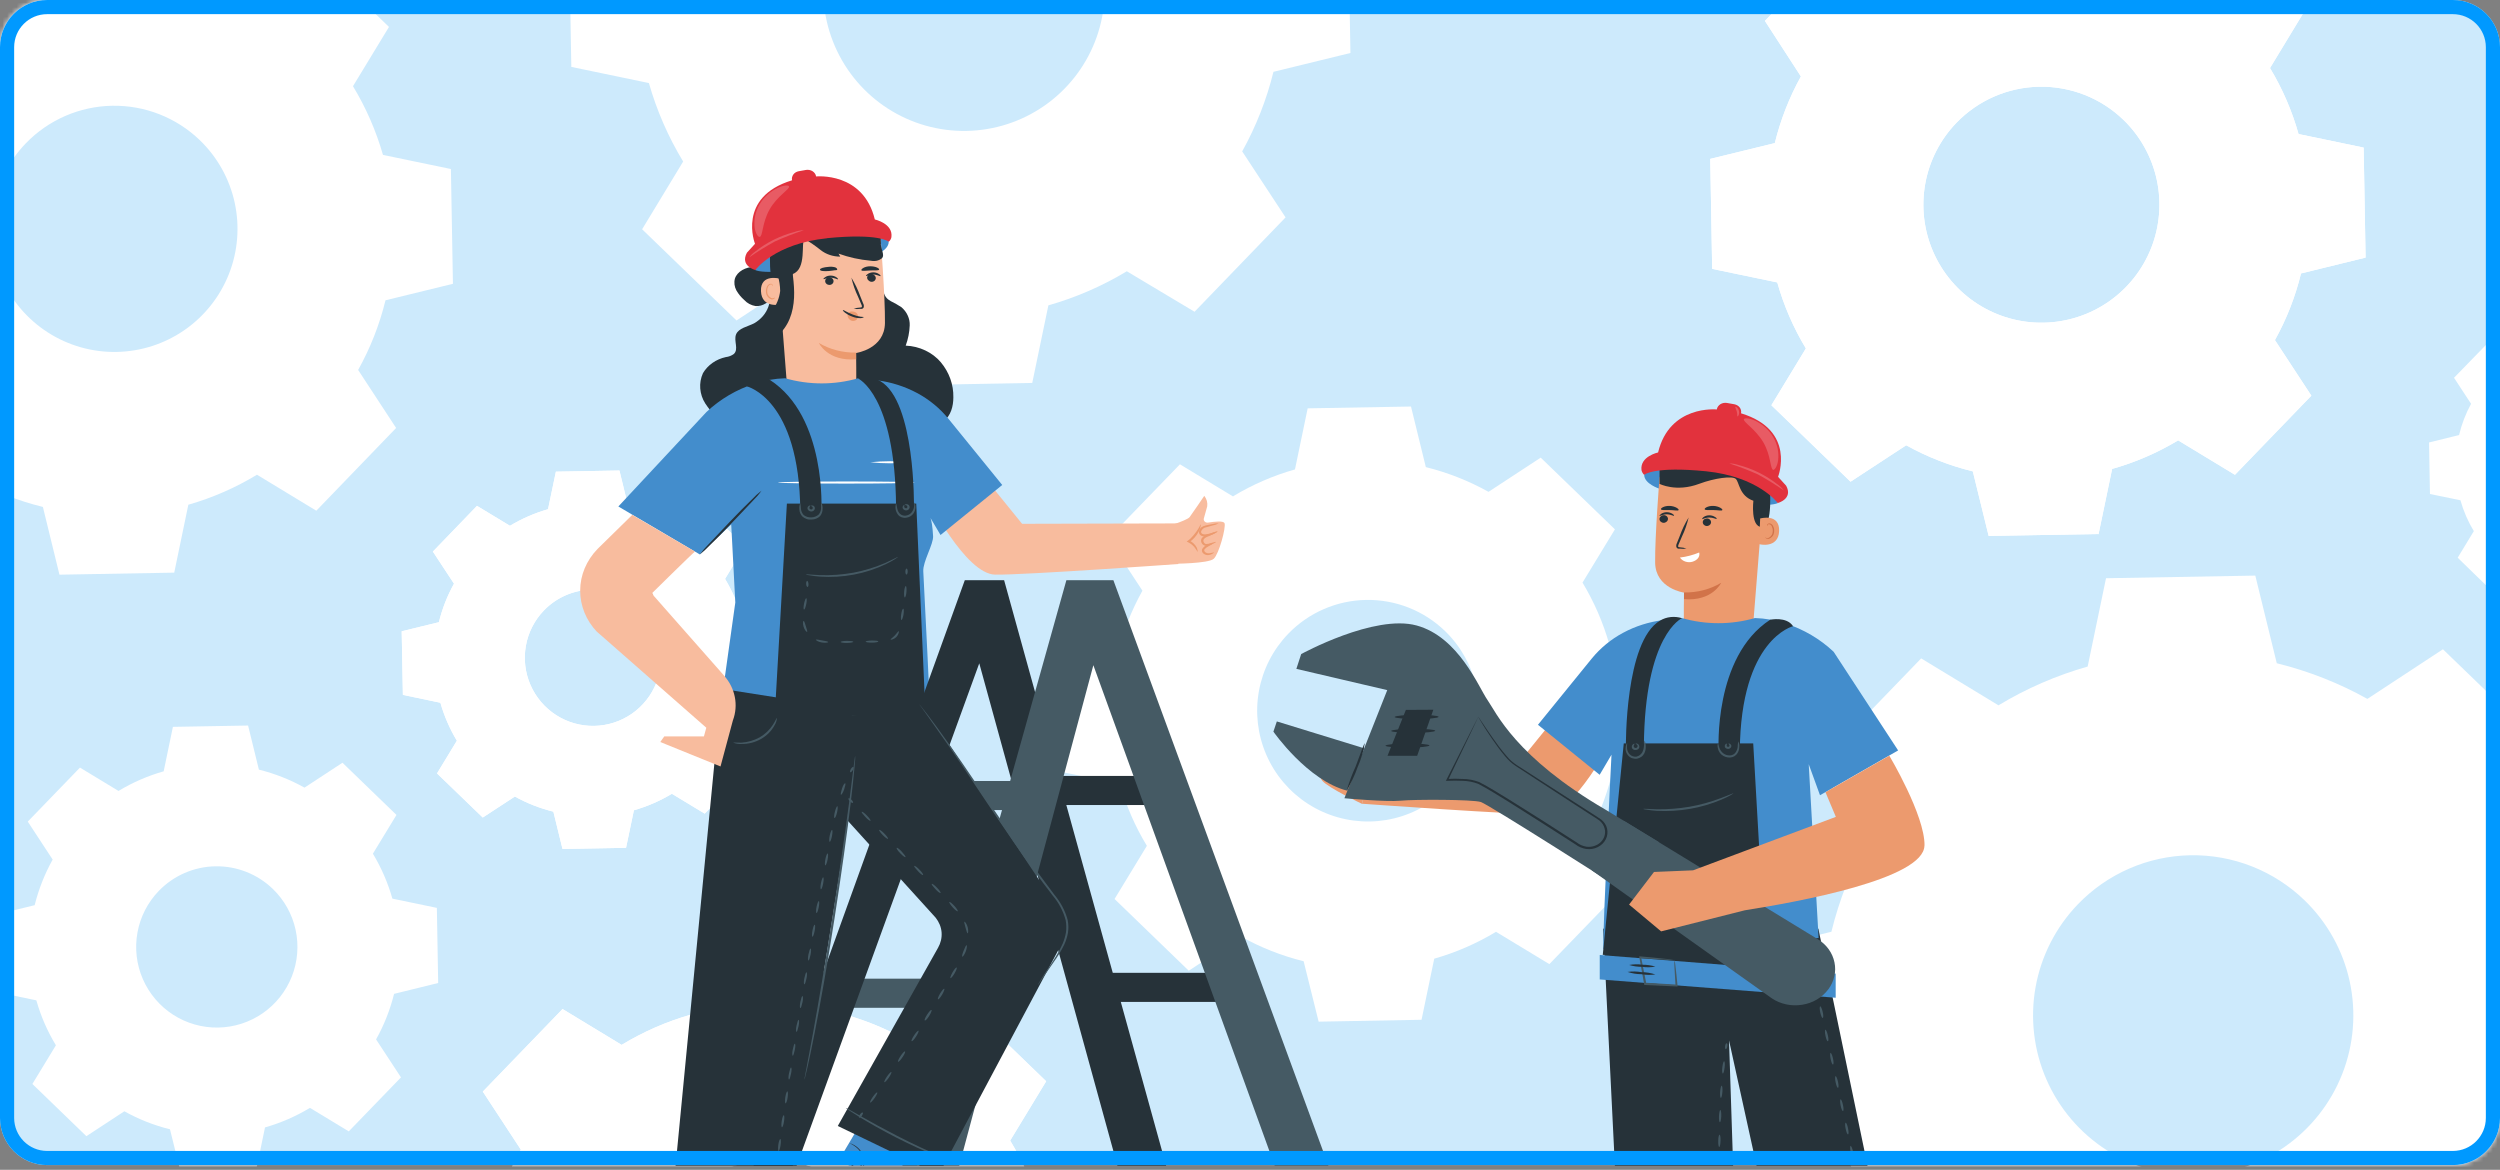 <svg width="530" height="248" viewBox="0 0 530 248" fill="none" xmlns="http://www.w3.org/2000/svg">
<rect x="0" y="0" width="530" height="248" fill="#808080" stroke="none"/>
<path d="M0 10C0 4.477 4.477 0 10 0H520C525.523 0 530 4.477 530 10V237C530 242.523 525.523 247 520 247H10C4.477 247 0 242.523 0 237V10Z" fill="#CDEAFC"/>
<mask id="mask0_48_17628" style="mask-type:alpha" maskUnits="userSpaceOnUse" x="0" y="0" width="530" height="247">
<path d="M0 10C0 4.477 4.477 0 10 0H520C525.523 0 530 4.477 530 10V237C530 242.523 525.523 247 520 247H10C4.477 247 0 242.523 0 237V10Z" fill="#D9D9D9"/>
</mask>
<g mask="url(#mask0_48_17628)">
<path d="M423.656 149.54C429.57 145.964 435.936 143.196 442.584 141.31L446.476 122.586L478.124 122.026L482.678 140.61C489.389 142.26 495.849 144.801 501.886 148.166L517.9 137.646L540.669 159.639L530.76 175.985C534.319 181.894 537.074 188.25 538.952 194.887L557.676 198.78L558.236 230.427L539.652 234.981C538.003 241.687 535.466 248.142 532.109 254.176L542.59 270.178L520.597 292.947L504.252 283.025C498.339 286.604 491.973 289.372 485.324 291.255L481.432 309.98L449.784 310.539L445.23 291.955C438.522 290.308 432.066 287.766 426.035 284.399L410.033 294.893L387.264 272.9L397.186 256.555C393.607 250.642 390.839 244.276 388.956 237.627L370.232 233.735L369.672 202.087L388.256 197.533C389.897 190.831 392.429 184.379 395.786 178.351L385.305 162.349L407.286 139.58L423.631 149.502L423.656 149.54ZM440.523 191.694C435.862 196.527 432.739 202.632 431.547 209.24C430.356 215.847 431.15 222.659 433.83 228.815C436.51 234.971 440.955 240.194 446.603 243.824C452.251 247.454 458.848 249.328 465.561 249.209C472.274 249.09 478.801 246.983 484.316 243.155C489.832 239.327 494.089 233.949 496.548 227.702C499.008 221.455 499.56 214.619 498.135 208.058C496.71 201.497 493.372 195.506 488.542 190.842C485.335 187.742 481.548 185.306 477.398 183.671C473.247 182.036 468.816 181.235 464.356 181.314C459.896 181.393 455.496 182.351 451.406 184.132C447.317 185.913 443.619 188.483 440.523 191.694Z" fill="white"/>
<path d="M25.17 167.653C28.149 165.858 31.353 164.468 34.698 163.519L36.657 154.093L52.595 153.813L54.885 163.163C58.262 164 61.513 165.283 64.552 166.979L72.604 161.7L84.052 172.767L79.053 180.984C80.848 183.962 82.238 187.166 83.187 190.511L92.613 192.47L92.893 208.396L83.543 210.698C82.708 214.072 81.425 217.319 79.727 220.353L85.006 228.405L73.94 239.853L65.71 234.867C62.732 236.665 59.528 238.06 56.182 239.013L54.223 248.439L38.349 248.732L36.033 239.408C32.654 238.576 29.402 237.292 26.366 235.592L18.314 240.87L6.866 229.804L11.852 221.599C10.046 218.625 8.651 215.42 7.706 212.072L-1.72 210.113L-2 194.187L7.349 191.898C8.19 188.521 9.473 185.271 11.165 182.23L5.887 174.179L16.953 162.73L25.183 167.717L25.17 167.653ZM33.667 188.87C31.318 191.302 29.742 194.376 29.139 197.704C28.537 201.031 28.934 204.462 30.282 207.564C31.63 210.665 33.867 213.297 36.711 215.127C39.555 216.957 42.877 217.902 46.258 217.843C49.64 217.785 52.927 216.724 55.706 214.797C58.484 212.87 60.629 210.162 61.868 207.015C63.107 203.869 63.386 200.426 62.668 197.121C61.95 193.817 60.269 190.799 57.836 188.451C54.575 185.302 50.197 183.578 45.665 183.657C41.133 183.735 36.817 185.611 33.667 188.87Z" fill="white"/>
<path d="M261.441 105.197C265.534 102.731 269.937 100.821 274.534 99.517L277.227 86.567L299.131 86.182L302.277 99.027C306.919 100.178 311.387 101.941 315.563 104.27L326.629 97.018L342.362 112.222L335.492 123.512C337.958 127.604 339.869 132.006 341.173 136.602L354.127 139.293L354.511 161.174L341.662 164.337C340.515 168.973 338.751 173.434 336.418 177.602L343.673 188.665L328.464 204.394L317.154 197.543C313.061 200.014 308.658 201.93 304.06 203.24L301.368 216.19L279.552 216.592L276.37 203.782C271.726 202.639 267.257 200.876 263.084 198.539L252.019 205.792L236.286 190.587L243.138 179.315C240.656 175.229 238.739 170.825 237.439 166.225L224.486 163.533L224.101 141.653L236.95 138.507C238.105 133.868 239.869 129.402 242.194 125.225L234.939 114.162L250.148 98.433L261.458 105.284L261.441 105.197ZM273.118 134.347C269.889 137.689 267.724 141.912 266.895 146.484C266.067 151.055 266.614 155.77 268.466 160.031C270.319 164.292 273.393 167.908 277.301 170.422C281.21 172.936 285.776 174.235 290.422 174.154C295.069 174.073 299.587 172.617 303.406 169.969C307.224 167.321 310.171 163.6 311.874 159.277C313.578 154.954 313.96 150.224 312.974 145.684C311.987 141.143 309.676 136.998 306.333 133.771C301.851 129.445 295.835 127.076 289.606 127.184C283.378 127.292 277.447 129.869 273.118 134.347Z" fill="white"/>
<path d="M533.571 75.572C535.611 74.342 537.806 73.388 540.097 72.735L541.445 66.273L552.359 66.082L553.936 72.443C556.249 73.019 558.478 73.896 560.563 75.05L566.071 71.438L573.932 79.07L570.511 84.718C571.746 86.755 572.7 88.95 573.347 91.243L579.809 92.591L580 103.505L573.64 105.083C573.095 107.392 572.239 109.617 571.096 111.697L574.721 117.218L567.089 125.079L561.441 121.657C559.401 122.887 557.207 123.841 554.916 124.494L553.516 130.956L542.602 131.146L541.025 124.786C538.713 124.236 536.484 123.38 534.398 122.242L528.877 125.867L521.029 118.235L524.451 112.6C523.215 110.558 522.261 108.359 521.614 106.062L515.152 104.726L514.961 93.8L521.322 92.235C521.871 89.923 522.726 87.694 523.866 85.608L520.253 80.088L527.885 72.239L533.533 75.648L533.571 75.572ZM539.397 90.124C537.784 91.789 536.701 93.896 536.286 96.177C535.871 98.459 536.142 100.812 537.065 102.939C537.988 105.066 539.522 106.872 541.472 108.126C543.422 109.381 545.701 110.029 548.019 109.988C550.338 109.947 552.592 109.219 554.496 107.896C556.4 106.573 557.869 104.715 558.717 102.556C559.564 100.398 559.752 98.036 559.257 95.771C558.761 93.506 557.604 91.439 555.933 89.831C553.701 87.679 550.705 86.501 547.605 86.556C544.504 86.611 541.552 87.894 539.397 90.124Z" fill="white"/>
<path d="M168.095 -59.822C173.293 -62.954 178.883 -65.384 184.72 -67.047L188.142 -83.494L215.935 -83.978L219.942 -67.657C225.826 -66.206 231.489 -63.978 236.784 -61.03L250.776 -70.24L270.772 -50.931L262.135 -36.62C265.271 -31.424 267.701 -25.833 269.36 -19.995L285.808 -16.573L286.291 11.233L269.971 15.227C268.522 21.119 266.293 26.792 263.344 32.094L272.54 46.087L253.244 66.095L238.883 57.509C233.686 60.645 228.095 63.075 222.257 64.734L218.836 81.181L190.991 81.678L186.997 65.358C181.103 63.914 175.43 61.685 170.13 58.73L156.138 67.94L136.129 48.605L144.83 34.244C141.677 29.047 139.234 23.451 137.566 17.606L121.119 14.184L120.636 -13.609L136.956 -17.616C138.399 -23.51 140.628 -29.183 143.583 -34.483L134.374 -48.475L153.721 -68.522L168.095 -59.822ZM182.914 -22.793C178.814 -18.55 176.065 -13.186 175.015 -7.38C173.964 -1.574 174.659 4.413 177.011 9.824C179.363 15.235 183.267 19.827 188.229 23.019C193.192 26.211 198.989 27.86 204.888 27.756C210.788 27.653 216.524 25.803 221.372 22.439C226.219 19.075 229.96 14.35 232.122 8.86C234.283 3.37 234.768 -2.638 233.515 -8.404C232.262 -14.169 229.327 -19.434 225.081 -23.531C222.264 -26.254 218.938 -28.395 215.293 -29.832C211.648 -31.268 207.756 -31.973 203.838 -31.904C199.921 -31.835 196.056 -30.996 192.463 -29.432C188.871 -27.869 185.621 -25.613 182.901 -22.793H182.914Z" fill="white"/>
<path d="M108.131 111.456C110.651 109.942 113.358 108.766 116.183 107.957L117.85 99.995L131.32 99.753L133.254 107.665C136.098 108.382 138.833 109.482 141.382 110.934L148.2 106.482L157.918 115.768L153.708 122.726C155.223 125.244 156.399 127.951 157.206 130.777L165.169 132.444L165.41 145.915L157.498 147.823C156.805 150.677 155.726 153.424 154.293 155.989L158.745 162.807L149.396 172.487L142.438 168.277C139.919 169.792 137.212 170.968 134.386 171.775L132.72 179.738L119.249 179.979L117.315 172.067C114.463 171.368 111.716 170.29 109.149 168.862L102.344 173.314L92.651 163.964L96.861 157.032C95.346 154.514 94.17 151.806 93.363 148.98L85.413 147.314L85.159 133.83L93.045 131.91C93.745 129.057 94.823 126.31 96.251 123.743L91.773 116.938L101.123 107.245L108.08 111.456H108.131ZM115.318 129.404C113.332 131.459 112.001 134.058 111.492 136.87C110.983 139.683 111.319 142.583 112.458 145.204C113.598 147.826 115.489 150.05 117.893 151.596C120.297 153.143 123.105 153.942 125.963 153.892C128.82 153.842 131.599 152.946 133.948 151.316C136.296 149.687 138.108 147.398 139.156 144.739C140.203 142.079 140.438 139.169 139.832 136.376C139.225 133.583 137.803 131.033 135.747 129.048C132.99 126.386 129.29 124.929 125.459 124.996C121.628 125.063 117.98 126.648 115.318 129.404Z" fill="white"/>
<path d="M108.131 111.456C110.651 109.942 113.358 108.766 116.183 107.957L117.85 99.995L131.32 99.753L133.254 107.665C136.098 108.382 138.833 109.482 141.382 110.934L148.2 106.482L157.918 115.768L153.708 122.726C155.223 125.244 156.399 127.951 157.206 130.777L165.169 132.444L165.41 145.915L157.498 147.823C156.805 150.677 155.726 153.424 154.293 155.989L158.745 162.807L149.396 172.487L142.438 168.277C139.919 169.792 137.212 170.968 134.386 171.775L132.72 179.738L119.249 179.979L117.315 172.067C114.463 171.368 111.716 170.29 109.149 168.862L102.344 173.314L92.651 163.964L96.861 157.032C95.346 154.514 94.17 151.806 93.363 148.98L85.413 147.314L85.159 133.83L93.045 131.91C93.745 129.057 94.823 126.31 96.251 123.743L91.773 116.938L101.123 107.245L108.08 111.456H108.131ZM115.318 129.404C113.332 131.459 112.001 134.058 111.492 136.87C110.983 139.683 111.319 142.583 112.458 145.204C113.598 147.826 115.489 150.05 117.893 151.596C120.297 153.143 123.105 153.942 125.963 153.892C128.82 153.842 131.599 152.946 133.948 151.316C136.296 149.687 138.108 147.398 139.156 144.739C140.203 142.079 140.438 139.169 139.832 136.376C139.225 133.583 137.803 131.033 135.747 129.048C132.99 126.386 129.29 124.929 125.459 124.996C121.628 125.063 117.98 126.648 115.318 129.404Z" fill="white"/>
<path d="M402.349 -5.049C406.724 -7.679 411.429 -9.716 416.342 -11.104L419.216 -24.905L442.532 -25.312L445.891 -11.625C450.812 -10.411 455.551 -8.55 459.985 -6.092L471.763 -13.813L488.541 2.38L481.24 14.426C483.876 18.798 485.912 23.504 487.295 28.418L501.096 31.293L501.503 54.609L487.816 57.967C486.611 62.904 484.75 67.657 482.283 72.099L490.004 83.878L473.811 100.656L461.765 93.355C457.391 95.987 452.686 98.023 447.773 99.409L444.898 113.211L421.595 113.618L418.237 99.931C413.301 98.722 408.549 96.861 404.105 94.398L392.313 102.119L375.535 85.913L382.849 73.867C380.205 69.498 378.164 64.791 376.782 59.875L362.98 57L362.573 33.684L376.26 30.339C377.472 25.404 379.333 20.652 381.793 16.207L374.161 4.428L390.354 -12.35L402.4 -5.049H402.349ZM414.777 26.014C411.339 29.574 409.035 34.074 408.154 38.944C407.274 43.813 407.858 48.835 409.832 53.373C411.806 57.911 415.081 61.762 419.243 64.439C423.406 67.116 428.269 68.498 433.217 68.411C438.165 68.323 442.976 66.771 447.042 63.949C451.107 61.128 454.245 57.164 456.058 52.559C457.87 47.954 458.277 42.915 457.226 38.079C456.174 33.243 453.713 28.828 450.152 25.391C445.376 20.786 438.968 18.266 432.335 18.382C425.703 18.499 419.387 21.244 414.777 26.014Z" fill="white"/>
<path d="M402.349 -5.049C406.724 -7.679 411.429 -9.716 416.342 -11.104L419.216 -24.905L442.532 -25.312L445.891 -11.625C450.812 -10.411 455.551 -8.55 459.985 -6.092L471.763 -13.813L488.541 2.38L481.24 14.426C483.876 18.798 485.912 23.504 487.295 28.418L501.096 31.293L501.503 54.609L487.816 57.967C486.611 62.904 484.75 67.657 482.283 72.099L490.004 83.878L473.811 100.656L461.765 93.355C457.391 95.987 452.686 98.023 447.773 99.409L444.898 113.211L421.595 113.618L418.237 99.931C413.301 98.722 408.549 96.861 404.105 94.398L392.313 102.119L375.535 85.913L382.849 73.867C380.205 69.498 378.164 64.791 376.782 59.875L362.98 57L362.573 33.684L376.26 30.339C377.472 25.404 379.333 20.652 381.793 16.207L374.161 4.428L390.354 -12.35L402.4 -5.049H402.349ZM414.777 26.014C411.339 29.574 409.035 34.074 408.154 38.944C407.274 43.813 407.858 48.835 409.832 53.373C411.806 57.911 415.081 61.762 419.243 64.439C423.406 67.116 428.269 68.498 433.217 68.411C438.165 68.323 442.976 66.771 447.042 63.949C451.107 61.128 454.245 57.164 456.058 52.559C457.87 47.954 458.277 42.915 457.226 38.079C456.174 33.243 453.713 28.828 450.152 25.391C445.376 20.786 438.968 18.266 432.335 18.382C425.703 18.499 419.387 21.244 414.777 26.014Z" fill="white"/>
<path d="M131.842 221.485C136.384 218.729 141.274 216.59 146.381 215.125L149.383 200.726L173.717 200.293L177.215 214.578C182.375 215.849 187.342 217.804 191.983 220.391L204.284 212.327L221.786 229.232L214.154 241.799C216.911 246.351 219.05 251.249 220.514 256.364L234.914 259.353L235.346 283.687L221.049 287.185C219.788 292.346 217.837 297.314 215.248 301.953L223.3 314.254L206.382 331.795L193.802 324.163C189.255 326.92 184.362 329.058 179.25 330.523L176.261 344.922L151.927 345.355L148.416 330.993C143.26 329.731 138.297 327.78 133.661 325.193L121.361 333.258L103.858 316.391L111.49 303.81C108.726 299.268 106.586 294.373 105.13 289.259L90.756 286.269L90.323 261.936L104.608 258.488C105.878 253.328 107.834 248.362 110.421 243.72L102.357 231.42L119.262 213.917L131.842 221.549V221.485ZM144.804 253.896C141.215 257.609 138.809 262.303 137.889 267.384C136.969 272.465 137.576 277.705 139.635 282.441C141.693 287.176 145.11 291.195 149.452 293.988C153.795 296.782 158.869 298.224 164.032 298.133C169.195 298.043 174.215 296.423 178.456 293.478C182.698 290.534 185.972 286.397 187.862 281.592C189.753 276.787 190.176 271.53 189.077 266.484C187.979 261.439 185.409 256.832 181.692 253.248C176.711 248.448 170.03 245.821 163.114 245.943C156.198 246.065 149.613 248.925 144.804 253.896Z" fill="white"/>
<path d="M131.842 221.485C136.384 218.729 141.274 216.59 146.381 215.125L149.383 200.726L173.717 200.293L177.215 214.578C182.375 215.849 187.342 217.804 191.983 220.391L204.284 212.327L221.786 229.232L214.154 241.799C216.911 246.351 219.05 251.249 220.514 256.364L234.914 259.353L235.346 283.687L221.049 287.185C219.788 292.346 217.837 297.314 215.248 301.953L223.3 314.254L206.382 331.795L193.802 324.163C189.255 326.92 184.362 329.058 179.25 330.523L176.261 344.922L151.927 345.355L148.416 330.993C143.26 329.731 138.297 327.78 133.661 325.193L121.361 333.258L103.858 316.391L111.49 303.81C108.726 299.268 106.586 294.373 105.13 289.259L90.756 286.269L90.323 261.936L104.608 258.488C105.878 253.328 107.834 248.362 110.421 243.72L102.357 231.42L119.262 213.917L131.842 221.549V221.485ZM144.804 253.896C141.215 257.609 138.809 262.303 137.889 267.384C136.969 272.465 137.576 277.705 139.635 282.441C141.693 287.176 145.11 291.195 149.452 293.988C153.795 296.782 158.869 298.224 164.032 298.133C169.195 298.043 174.215 296.423 178.456 293.478C182.698 290.534 185.972 286.397 187.862 281.592C189.753 276.787 190.176 271.53 189.077 266.484C187.979 261.439 185.409 256.832 181.692 253.248C176.711 248.448 170.03 245.821 163.114 245.943C156.198 246.065 149.613 248.925 144.804 253.896Z" fill="white"/>
<path d="M-7.481 -2.037C-2.939 -4.794 1.95 -6.933 7.058 -8.397L10.06 -22.797L34.394 -23.229L37.892 -8.944C43.052 -7.674 48.018 -5.719 52.66 -3.131L64.96 -11.196L82.463 5.709L74.831 18.277C77.588 22.828 79.727 27.726 81.191 32.842L95.591 35.831L96.023 60.165L81.725 63.663C80.465 68.824 78.514 73.791 75.925 78.431L83.977 90.731L67.059 108.272L54.479 100.64C49.932 103.397 45.038 105.536 39.927 107L36.938 121.4L12.604 121.832L9.093 107.471C3.937 106.208 -1.026 104.258 -5.662 101.671L-17.963 109.735L-35.466 92.868L-27.834 80.288C-30.598 75.745 -32.737 70.85 -34.194 65.736L-48.568 62.747L-49 38.413L-34.715 34.966C-33.445 29.806 -31.49 24.839 -28.902 20.198L-36.967 7.897L-20.061 -9.606L-7.481 -1.974V-2.037ZM5.481 30.374C1.892 34.087 -0.514 38.781 -1.434 43.862C-2.355 48.943 -1.747 54.182 0.311 58.918C2.37 63.654 5.786 67.672 10.129 70.466C14.472 73.259 19.546 74.702 24.709 74.611C29.871 74.52 34.891 72.9 39.133 69.956C43.375 67.011 46.648 62.875 48.539 58.07C50.43 53.265 50.852 48.007 49.754 42.962C48.656 37.916 46.086 33.31 42.369 29.725C37.388 24.926 30.707 22.299 23.791 22.421C16.875 22.542 10.29 25.403 5.481 30.374Z" fill="white"/>
</g>
<path d="M367.421 247.125L366.554 220.566L372.389 247.125H395.913L385.492 196.88H339.872L342.354 247.125H367.421Z" fill="#263239"/>
<path d="M351.775 103.597C351.775 103.597 348.604 102.592 348.569 100.686C348.535 98.78 372.342 96.077 376.898 106.646C376.898 106.646 375.963 107.217 372.324 107.009" fill="#438DCC"/>
<path d="M371.527 134.212L357.008 133.155C356.921 131.613 357.008 125.635 357.008 125.635C357.008 125.635 350.96 124.786 350.891 119.276C350.822 113.767 351.827 101.137 351.827 101.137C355.275 99.785 359.052 99.299 362.777 99.733C366.503 100.165 370.037 101.5 372.999 103.597L373.935 104.221L371.527 134.212Z" fill="#EC9A6E"/>
<path d="M353.283 110.632C353.37 110.562 353.456 110.475 353.509 110.389C353.56 110.285 353.595 110.181 353.613 110.077C353.613 109.973 353.613 109.851 353.56 109.747C353.526 109.643 353.458 109.557 353.388 109.47C353.301 109.384 353.214 109.331 353.093 109.28C352.971 109.227 352.867 109.211 352.746 109.211C352.625 109.211 352.504 109.227 352.4 109.262C352.296 109.315 352.192 109.366 352.106 109.453C352.019 109.523 351.949 109.609 351.898 109.696C351.845 109.782 351.829 109.886 351.811 109.99C351.811 110.094 351.811 110.198 351.863 110.302C351.898 110.406 351.966 110.493 352.035 110.562C352.105 110.632 352.209 110.701 352.313 110.752C352.417 110.805 352.521 110.822 352.642 110.84C352.763 110.84 352.867 110.84 352.989 110.787C353.093 110.752 353.197 110.701 353.283 110.632Z" fill="#263239"/>
<path d="M351.827 109.366C351.914 109.453 352.52 109.036 353.352 109.036C354.184 109.036 354.791 109.435 354.877 109.331C354.964 109.227 354.826 109.123 354.565 108.933C354.202 108.707 353.786 108.585 353.335 108.585C352.901 108.585 352.485 108.724 352.122 108.966C351.914 109.158 351.775 109.331 351.81 109.366H351.827Z" fill="#263239"/>
<path d="M361.409 110.024C361.252 110.11 361.148 110.232 361.062 110.371C360.993 110.51 360.958 110.683 360.993 110.838C361.011 110.995 361.097 111.134 361.218 111.254C361.34 111.376 361.495 111.446 361.652 111.497C361.825 111.532 361.998 111.532 362.155 111.462C362.31 111.411 362.466 111.307 362.57 111.185C362.674 111.064 362.726 110.908 362.744 110.752C362.744 110.596 362.708 110.44 362.622 110.302C362.5 110.128 362.31 109.99 362.084 109.937C361.86 109.886 361.617 109.937 361.427 110.041L361.409 110.024Z" fill="#263239"/>
<path d="M360.854 110.041C360.942 110.128 361.548 109.712 362.38 109.712C363.212 109.712 363.819 110.094 363.905 110.006C363.992 109.92 363.905 109.782 363.593 109.608C363.23 109.366 362.814 109.244 362.38 109.244C361.947 109.244 361.513 109.366 361.166 109.608C360.907 109.816 360.82 110.006 360.872 110.041H360.854Z" fill="#263239"/>
<path d="M357.528 116.296C357.094 116.139 356.643 116.053 356.176 116.035C355.95 116.035 355.777 115.966 355.76 115.862C355.76 115.672 355.812 115.464 355.916 115.291L356.574 113.748C357.198 112.449 357.666 111.08 357.995 109.694C357.233 110.925 356.609 112.242 356.124 113.593L355.5 115.152C355.361 115.412 355.327 115.723 355.396 116.001C355.431 116.07 355.483 116.139 355.535 116.192C355.604 116.243 355.673 116.296 355.76 116.313H356.142C356.592 116.382 357.059 116.365 357.51 116.296H357.528Z" fill="#263239"/>
<path d="M360.232 117.128C358.933 117.665 357.563 118.029 356.142 118.203C356.419 118.601 356.835 118.912 357.339 119.069C357.824 119.224 358.377 119.224 358.863 119.069C360.665 118.445 360.232 117.145 360.232 117.145V117.128Z" fill="white"/>
<path d="M357.025 125.6C359.815 125.653 362.553 124.942 364.891 123.555C364.891 123.555 363.02 127.524 357.008 127.021V125.6H357.025Z" fill="#D17349"/>
<path d="M351.775 102.557C351.775 102.557 355.31 104.428 360.265 102.557C363.523 101.344 367.23 100.859 367.976 101.518C368.738 102.176 368.668 105.103 371.717 106.161C371.717 106.161 371.06 111.757 373.52 111.722C375.981 111.687 375.166 102.886 375.166 102.886L369.379 99.82L362.934 98.242L356.696 98.624L351.827 99.473V102.539L351.775 102.557Z" fill="#263239"/>
<path d="M373.156 109.92C373.26 109.886 377.297 108.795 377.176 112.572C377.037 116.349 372.93 115.43 372.914 115.326C372.914 115.222 373.156 109.92 373.156 109.92Z" fill="#EC9A6E"/>
<path d="M374.23 113.925C374.23 113.925 374.299 113.925 374.42 114.029C374.593 114.098 374.785 114.098 374.958 114.029C375.235 113.872 375.46 113.664 375.599 113.421C375.755 113.179 375.825 112.885 375.825 112.607C375.859 112.277 375.79 111.949 375.651 111.653C375.617 111.533 375.547 111.429 375.46 111.341C375.374 111.255 375.252 111.186 375.131 111.151C375.044 111.134 374.958 111.134 374.889 111.151C374.801 111.186 374.75 111.237 374.715 111.307C374.663 111.411 374.715 111.48 374.663 111.498C374.611 111.498 374.577 111.429 374.611 111.272C374.646 111.186 374.697 111.099 374.785 111.047C374.905 110.978 375.044 110.944 375.183 110.96C375.356 110.995 375.513 111.064 375.633 111.168C375.755 111.272 375.859 111.411 375.912 111.567C376.085 111.896 376.153 112.261 376.119 112.624C376.119 112.954 376.033 113.301 375.841 113.578C375.651 113.855 375.356 114.08 375.027 114.219C374.923 114.237 374.801 114.253 374.681 114.219C374.559 114.202 374.456 114.149 374.369 114.098C374.248 114.029 374.212 113.941 374.247 113.941L374.23 113.925Z" fill="#D17349"/>
<path d="M375.964 98.259C375.964 98.381 375.322 98.328 374.629 98.536C373.936 98.744 373.468 99.091 373.364 99.005C373.26 98.918 373.642 98.363 374.49 98.155C375.34 97.947 376.016 98.155 375.964 98.259Z" fill="#263239"/>
<path d="M373.607 95.87C373.884 96.441 373.937 97.065 373.729 97.672C373.503 98.694 372.793 99.301 372.706 99.214C372.62 99.128 373.07 98.486 373.244 97.585C373.434 96.666 373.434 95.886 373.59 95.886L373.607 95.87Z" fill="#263239"/>
<path d="M355.866 108.135C355.727 108.361 354.93 108.135 353.994 108.135C353.058 108.135 352.243 108.204 352.122 107.98C352 107.754 352.832 107.2 353.994 107.252C355.155 107.304 356.005 107.927 355.866 108.135Z" fill="#263239"/>
<path d="M365.136 108.135C365.014 108.361 364.2 108.135 363.264 108.135C362.328 108.135 361.513 108.204 361.392 107.98C361.27 107.754 362.086 107.2 363.264 107.252C364.425 107.304 365.275 107.927 365.136 108.135Z" fill="#263239"/>
<path d="M361.635 99.906C350.736 98.832 348.657 100.582 348.553 100.668C348.276 100.391 348.086 100.062 347.998 99.681C347.617 96.752 351.516 95.921 351.516 95.921C353.959 85.767 363.973 86.807 363.973 86.807V86.738C364.06 86.305 364.338 85.941 364.736 85.681C365.135 85.439 365.62 85.352 366.087 85.421L367.664 85.698C368.131 85.785 368.547 86.028 368.824 86.391C369.085 86.756 369.189 87.188 369.102 87.622C380.849 91.191 376.951 101.084 376.951 101.084L378.666 102.973C380.191 105.78 376.882 106.646 376.882 106.646C376.882 106.646 372.81 101.049 361.651 99.906L361.635 99.906Z" fill="#E2323D"/>
<g opacity="0.2">
<path d="M366.59 98.242C367.249 98.242 367.907 98.364 368.531 98.572C371.58 99.369 374.404 100.772 376.812 102.678C377.333 103.042 377.8 103.475 378.181 103.978C376.414 102.747 374.595 101.622 372.689 100.582C370.714 99.698 368.686 98.919 366.607 98.242L366.59 98.242Z" fill="white"/>
</g>
<g opacity="0.2">
<path d="M368.357 88.281C368.236 88.228 368.357 87.778 368.201 87.241C368.045 86.703 367.802 86.322 367.906 86.236C368.01 86.148 368.53 86.478 368.669 87.172C368.807 87.865 368.461 88.297 368.34 88.297L368.357 88.281Z" fill="white"/>
</g>
<g opacity="0.2">
<path d="M375.929 99.612C375.253 99.49 375.495 96.614 373.815 93.755C372.133 90.914 369.449 89.424 369.709 88.87C369.83 88.592 370.749 88.592 372.031 89.163C373.711 89.96 375.079 91.191 375.945 92.716C376.829 94.241 377.176 95.955 376.95 97.671C376.742 98.988 376.171 99.681 375.912 99.612H375.929Z" fill="white"/>
</g>
<path d="M288.726 170.407C288.726 170.407 281.535 167.01 280.323 165.519C279.093 164.047 278.539 158.607 278.539 158.607L290.788 162.782L288.726 170.407Z" fill="#EC9A6E"/>
<path d="M342.212 156.338C341.796 156.458 333.879 172.555 327.503 172.641C321.143 172.728 288.727 170.389 288.727 170.389L290.736 162.731L321.836 161.83L332.024 149.269L342.212 156.354L342.212 156.338Z" fill="#EC9A6E"/>
<path d="M385.544 198.873L339.906 201.229C339.768 196.655 341.639 159.993 341.639 159.993L339.127 164.255L326.045 153.652L337.464 139.599C339.266 137.4 341.518 135.528 344.117 134.142C346.716 132.738 349.592 131.837 352.573 131.456C354.34 131.232 355.691 131.128 356.558 131.024C361.599 132.479 367.005 132.479 372.047 131.024C374.23 131.093 376.395 131.474 378.458 132.149C382.356 133.397 385.874 135.476 388.732 138.179L402.403 159.092L385.839 168.587L383.448 162.003L385.544 198.855L385.544 198.873Z" fill="#438DCC"/>
<path d="M364.545 240.559C364.683 240.559 364.787 241.132 364.753 241.86C364.736 242.57 364.614 243.159 364.475 243.159C364.337 243.159 364.251 242.57 364.267 241.86C364.267 241.149 364.406 240.525 364.545 240.577V240.559Z" fill="#455A64"/>
<path d="M364.719 235.328C364.84 235.328 364.927 235.917 364.909 236.627C364.875 237.338 364.754 237.927 364.615 237.909C364.477 237.909 364.389 237.32 364.424 236.61C364.459 235.899 364.581 235.31 364.719 235.328Z" fill="#455A64"/>
<path d="M364.995 230.164C365.117 230.164 365.203 230.753 365.152 231.463C365.099 232.175 364.961 232.764 364.822 232.747C364.683 232.747 364.614 232.157 364.667 231.429C364.718 230.719 364.891 230.147 364.995 230.147V230.164Z" fill="#455A64"/>
<path d="M365.516 225.001C365.655 225.001 365.706 225.59 365.62 226.318C365.533 227.03 365.378 227.601 365.239 227.584C365.1 227.566 365.048 226.995 365.135 226.267C365.221 225.556 365.378 224.984 365.498 225.001H365.516Z" fill="#455A64"/>
<path d="M366.052 221.171C366.191 221.171 366.244 221.485 366.191 221.831C366.14 222.178 365.983 222.437 365.862 222.419C365.724 222.419 365.671 222.109 365.724 221.762C365.775 221.397 365.932 221.155 366.052 221.171Z" fill="#455A64"/>
<path d="M374.178 201.212L371.683 157.602H344.238L339.786 202.442L374.178 201.194L374.178 201.212Z" fill="#263239"/>
<path d="M380.139 132.756C380.139 132.756 369.016 135.407 368.843 159.196H364.355C364.355 159.196 363.177 139.236 375.271 131.388C375.271 131.388 378.77 130.625 380.139 132.774L380.139 132.756Z" fill="#263239"/>
<path d="M356.575 131.058C356.575 131.058 348.675 134.454 348.501 158.278H344.69C344.69 158.278 344.429 135.979 351.914 131.578C352.59 131.162 353.369 130.903 354.184 130.815C354.998 130.729 355.813 130.815 356.592 131.058H356.575Z" fill="#263239"/>
<path d="M392.335 242.935C392.457 242.935 392.7 243.437 392.839 244.13C392.994 244.805 392.994 245.378 392.839 245.412C392.682 245.447 392.474 244.909 392.335 244.216C392.197 243.541 392.197 242.951 392.335 242.935Z" fill="#455A64"/>
<path d="M391.279 238.012C391.418 238.012 391.643 238.515 391.781 239.209C391.92 239.902 391.938 240.457 391.781 240.491C391.626 240.508 391.418 239.988 391.279 239.295C391.123 238.619 391.141 238.012 391.279 238.012Z" fill="#455A64"/>
<path d="M390.206 233.058C390.344 233.058 390.569 233.56 390.708 234.254C390.864 234.947 390.864 235.502 390.708 235.536C390.552 235.554 390.344 235.034 390.206 234.341C390.067 233.648 390.084 233.075 390.206 233.058Z" fill="#455A64"/>
<path d="M389.147 228.138C389.269 228.138 389.512 228.64 389.651 229.333C389.806 230.01 389.806 230.581 389.651 230.616C389.494 230.634 389.286 230.114 389.147 229.42C388.992 228.744 389.009 228.172 389.147 228.138Z" fill="#455A64"/>
<path d="M388.073 223.2C388.212 223.2 388.438 223.702 388.593 224.395C388.75 225.072 388.75 225.643 388.593 225.678C388.438 225.696 388.23 225.176 388.091 224.482C387.953 223.789 387.953 223.234 388.091 223.2H388.073Z" fill="#455A64"/>
<path d="M386.983 218.279C387.104 218.279 387.346 218.782 387.502 219.475C387.658 220.15 387.676 220.723 387.502 220.74C387.329 220.758 387.139 220.238 387 219.561C386.844 218.886 386.862 218.313 387 218.279H386.983Z" fill="#455A64"/>
<path d="M385.89 213.34C386.012 213.34 386.255 213.843 386.41 214.518C386.567 215.195 386.583 215.766 386.41 215.801C386.237 215.819 386.047 215.299 385.89 214.622C385.735 213.947 385.751 213.34 385.89 213.34Z" fill="#455A64"/>
<path d="M385.06 209.633C385.18 209.633 385.354 209.875 385.441 210.205C385.527 210.551 385.441 210.847 385.337 210.881C385.233 210.898 385.042 210.639 384.954 210.309C384.885 209.962 384.921 209.668 385.042 209.633H385.06Z" fill="#455A64"/>
<path d="M348.657 157.03C348.847 157.429 348.916 157.861 348.899 158.295C348.916 158.78 348.813 159.265 348.588 159.716C348.449 159.993 348.241 160.252 347.964 160.444C347.704 160.634 347.375 160.772 347.046 160.841C346.7 160.894 346.335 160.841 346.007 160.737C345.677 160.617 345.399 160.426 345.175 160.166C344.828 159.785 344.637 159.3 344.619 158.797C344.619 157.949 344.896 157.515 344.949 157.549C345 157.567 344.88 158.053 344.949 158.78C345 159.196 345.192 159.594 345.485 159.906C345.659 160.097 345.885 160.236 346.127 160.322C346.37 160.409 346.647 160.444 346.907 160.409C347.167 160.356 347.409 160.252 347.617 160.097C347.825 159.941 347.998 159.767 348.137 159.543C348.345 159.161 348.467 158.746 348.502 158.312C348.605 157.515 348.57 157.03 348.657 157.03Z" fill="#455A64"/>
<path d="M346.682 157.655C346.682 157.655 346.959 157.498 347.289 157.759C347.393 157.845 347.479 157.967 347.514 158.106C347.549 158.244 347.549 158.383 347.514 158.504C347.463 158.626 347.393 158.746 347.271 158.834C347.151 158.92 347.012 158.972 346.873 158.989C346.717 159.024 346.543 159.007 346.388 158.954C346.232 158.903 346.111 158.799 346.024 158.66C345.972 158.556 345.938 158.434 345.938 158.33C345.938 158.226 345.972 158.106 346.024 158.002C346.215 157.637 346.543 157.637 346.543 157.706C346.543 157.759 346.388 157.863 346.353 158.106C346.335 158.175 346.335 158.226 346.353 158.296C346.37 158.348 346.405 158.418 346.457 158.452C346.509 158.504 346.561 158.538 346.631 158.556C346.7 158.573 346.769 158.573 346.839 158.556C346.908 158.556 346.977 158.522 347.029 158.469C347.081 158.418 347.116 158.383 347.151 158.314C347.167 158.261 347.185 158.192 347.167 158.122C347.167 158.053 347.133 158.002 347.098 157.949C346.925 157.741 346.735 157.706 346.735 157.637L346.682 157.655Z" fill="#455A64"/>
<path d="M368.53 157.186C368.703 157.567 368.772 157.966 368.721 158.382C368.721 158.849 368.582 159.3 368.322 159.699C368.166 159.958 367.924 160.166 367.663 160.339C367.386 160.496 367.074 160.582 366.746 160.6C366.434 160.6 366.104 160.565 365.81 160.461C365.515 160.357 365.238 160.201 364.995 160.011C364.632 159.699 364.371 159.283 364.233 158.833C364.008 158.087 364.147 157.62 364.233 157.62C364.32 157.62 364.32 158.087 364.579 158.729C364.736 159.092 364.995 159.438 365.325 159.699C365.723 160.011 366.226 160.166 366.746 160.149C366.988 160.149 367.247 160.08 367.455 159.958C367.663 159.838 367.854 159.681 367.975 159.473C368.201 159.127 368.34 158.745 368.391 158.348C368.391 157.948 368.426 157.567 368.513 157.186H368.53Z" fill="#455A64"/>
<path d="M366.382 157.655C366.382 157.655 366.624 157.533 366.867 157.776C366.936 157.845 366.989 157.932 367.024 158.018C367.058 158.106 367.058 158.21 367.024 158.296C366.989 158.418 366.902 158.522 366.816 158.608C366.712 158.695 366.59 158.746 366.451 158.764C366.312 158.781 366.174 158.764 366.053 158.712C365.931 158.66 365.81 158.591 365.741 158.487C365.688 158.4 365.654 158.314 365.654 158.21C365.654 158.106 365.654 158.018 365.706 157.932C365.845 157.637 366.122 157.62 366.122 157.69C366.122 157.759 366.053 157.845 366.053 158.018C366.053 158.192 366.157 158.365 366.4 158.33C366.642 158.296 366.694 158.106 366.624 157.932C366.555 157.759 366.416 157.706 366.416 157.637L366.382 157.655Z" fill="#455A64"/>
<path d="M367.49 168.189C367.49 168.189 367.282 168.362 366.849 168.605C366.242 168.933 365.618 169.245 364.978 169.506C362.846 170.407 360.594 171.082 358.272 171.481C355.95 171.879 353.594 172.018 351.221 171.897C350.51 171.844 349.8 171.775 349.107 171.654C348.847 171.636 348.587 171.585 348.345 171.498C348.345 171.428 349.454 171.498 351.256 171.567C353.577 171.602 355.899 171.412 358.186 171.031C360.473 170.631 362.691 170.008 364.839 169.194C366.468 168.605 367.438 168.136 367.473 168.189H367.49Z" fill="#455A64"/>
<path d="M389.166 206.41L339.144 202.46V207.64L389.166 211.521V206.392V206.41Z" fill="#438DCC"/>
<path d="M354.946 203.481C354.253 203.499 353.561 203.481 352.868 203.43C351.586 203.361 349.784 203.273 347.67 203.117L347.913 202.892L348.934 208.09L349.004 208.506L348.779 208.333L355.414 208.732L355.206 208.922C355.102 207.328 355.033 205.993 354.982 205.041C354.947 204.521 354.947 204.001 354.982 203.498C355.102 203.967 355.172 204.452 355.206 204.937C355.327 205.872 355.484 207.258 355.639 208.922V209.13H355.414L348.761 208.818H348.57V208.645L348.484 208.229L347.548 203.014L347.496 202.754H347.773C349.974 202.945 351.81 203.135 353.075 203.273C353.698 203.308 354.322 203.394 354.946 203.498L354.946 203.481Z" fill="#455A64"/>
<path d="M345.381 204.574C346.3 204.401 347.254 204.383 348.189 204.521C349.125 204.521 350.059 204.643 350.944 204.921C350.025 205.094 349.072 205.111 348.137 204.972C347.201 204.972 346.266 204.851 345.381 204.574Z" fill="#263239"/>
<path d="M345.037 206.046C346.024 205.908 347.028 205.926 348.017 206.099C349.022 206.099 350.009 206.272 350.944 206.584C349.957 206.723 348.952 206.705 347.964 206.531C346.959 206.531 345.972 206.358 345.037 206.046Z" fill="#263239"/>
<path d="M289.212 158.642L270.689 152.942L269.961 155.107C269.961 155.107 277.204 165.503 285.642 167.635L289.212 158.658V158.642Z" fill="#455A64"/>
<path d="M344.238 188.842C344.238 188.842 315.65 170.58 313.935 170.026C312.219 169.471 299.917 169.453 296.886 169.748C293.853 170.042 285.017 169.227 285.017 169.227L294.096 146.305L274.829 141.801L275.852 138.664C275.852 138.664 291.358 130.157 300.317 132.6C309.274 135.043 313.485 145.733 315.338 148.385C317.192 151.035 321.247 160.513 340.375 171.653L351.688 178.532L344.256 188.824L344.238 188.842Z" fill="#455A64"/>
<path d="M313.399 151.935C313.364 152.023 313.33 152.109 313.295 152.196L312.965 152.906L311.683 155.609L307.005 165.364L306.814 165.138C307.906 165.069 308.997 165.069 310.106 165.138C311.302 165.138 312.48 165.381 313.589 165.796C315.721 166.889 317.817 168.222 320.034 169.574C324.47 172.329 329.269 175.378 334.259 178.601C334.848 179.068 335.575 179.38 336.338 179.502C336.892 179.571 337.465 179.519 337.984 179.346C338.522 179.172 338.989 178.895 339.37 178.514C339.752 178.133 340.029 177.682 340.167 177.18C340.306 176.677 340.323 176.157 340.184 175.672C340.029 175.014 339.648 174.425 339.11 173.974C338.556 173.559 337.88 173.161 337.291 172.78L333.705 170.458L321.351 162.4C320.502 161.846 319.774 161.171 319.15 160.409C318.544 159.698 318.025 159.022 317.539 158.364C316.604 157.064 315.807 155.904 315.2 154.968C314.594 154.033 314.127 153.27 313.832 152.75L313.502 152.178C313.502 152.178 313.434 152.039 313.399 151.97C313.468 152.023 313.502 152.092 313.554 152.161L313.918 152.716L315.374 154.881C316.015 155.816 316.812 156.96 317.782 158.277C318.267 158.919 318.805 159.594 319.411 160.287C320.018 161.032 320.745 161.673 321.577 162.211L333.981 170.197L337.569 172.502C338.192 172.918 338.799 173.265 339.44 173.732C340.08 174.235 340.531 174.928 340.704 175.672C340.877 176.435 340.791 177.215 340.427 177.925C340.08 178.636 339.474 179.207 338.729 179.588C337.984 179.953 337.118 180.108 336.286 179.987C335.437 179.849 334.64 179.519 333.981 178.999C328.975 175.776 324.193 172.727 319.774 169.955C317.556 168.603 315.442 167.235 313.381 166.178C312.324 165.78 311.215 165.554 310.071 165.537C308.997 165.485 307.923 165.485 306.849 165.537H306.537L306.659 165.277C308.738 161.171 310.401 157.826 311.596 155.488C312.168 154.379 312.601 153.495 312.931 152.871L313.277 152.196C313.346 152.039 313.381 151.953 313.381 151.97L313.399 151.935Z" fill="#263239"/>
<path d="M387.606 209.719C386.982 210.586 386.151 211.33 385.198 211.884C384.245 212.457 383.17 212.838 382.045 213.011C380.918 213.185 379.775 213.167 378.666 212.924C377.557 212.681 376.517 212.249 375.6 211.625L337.464 184.509L344.239 174.009L385.441 199.15C387.259 200.294 388.507 202.043 388.906 204.018C389.322 205.993 388.853 208.038 387.624 209.719L387.606 209.719Z" fill="#455A64"/>
<path d="M303.868 150.464L300.437 160.235H294.148L298.046 150.498L303.868 150.464Z" fill="#263239"/>
<path d="M293.733 158.087C293.733 157.845 295.813 157.637 298.359 157.62C300.906 157.602 303.037 157.793 303.037 158.036C303.037 158.278 300.976 158.486 298.411 158.503C295.847 158.503 293.733 158.33 293.733 158.087Z" fill="#263239"/>
<path d="M294.929 154.968C294.929 154.726 297.008 154.518 299.589 154.5C302.188 154.5 304.267 154.673 304.267 154.915C304.267 155.158 302.188 155.366 299.589 155.366C296.99 155.366 294.929 155.193 294.929 154.95V154.968Z" fill="#263239"/>
<path d="M295.673 152.005C295.673 151.763 297.736 151.556 300.3 151.538C302.864 151.538 304.978 151.711 304.978 151.972C304.978 152.231 302.899 152.421 300.351 152.421C297.805 152.421 295.673 152.248 295.673 152.005Z" fill="#263239"/>
<path d="M289.332 157.549C289.055 159.3 288.535 161.015 287.807 162.661C287.218 164.341 286.456 165.953 285.52 167.495C286.023 165.797 286.647 164.117 287.391 162.505C288.414 159.75 289.193 157.533 289.35 157.549H289.332Z" fill="#263239"/>
<path d="M407.999 179.259C408.085 172.849 400.531 160.2 400.531 160.2L387 167.945L389.2 173.177L358.931 184.51L350.649 184.855L345.364 191.769L352.156 197.452L369.898 192.982C381.126 191.214 407.877 186.363 407.981 179.259H407.999Z" fill="#EC9A6E"/>
<path d="M184.439 238.012C183.85 238.792 183.33 239.606 182.845 240.438C182.308 241.253 181.84 242.084 181.424 242.951C182.013 242.17 182.533 241.357 183.018 240.525C183.555 239.71 184.023 238.878 184.439 238.012Z" fill="#263239"/>
<path d="M182.187 244.961V245.342C182.187 245.55 182.343 245.689 182.395 245.672C182.447 245.672 182.395 245.481 182.395 245.291C182.395 245.1 182.239 244.944 182.187 244.961Z" fill="#263239"/>
<path d="M181.061 243.748C181.061 243.748 181.234 243.87 181.373 244.043C181.529 244.198 181.632 244.372 181.667 244.354C181.719 244.354 181.667 244.111 181.511 243.921C181.355 243.73 181.061 243.695 181.061 243.748Z" fill="#263239"/>
<path d="M180.211 243.038C180.211 243.038 180.211 243.159 180.298 243.263C180.384 243.349 180.488 243.401 180.523 243.385C180.557 243.367 180.523 243.245 180.436 243.159C180.35 243.072 180.246 243.003 180.211 243.055V243.038Z" fill="#263239"/>
<path d="M259.374 206.238H230.718V212.406H259.374V206.238Z" fill="#263239"/>
<path d="M245.081 164.497H216.423V170.666H245.081V164.497Z" fill="#263239"/>
<path d="M208.297 207.484H179.64C177.769 207.484 176.261 208.87 176.261 210.568C176.261 212.284 177.769 213.652 179.64 213.652H208.297C210.169 213.652 211.676 212.284 211.676 210.568C211.676 208.853 210.169 207.484 208.297 207.484Z" fill="#455A64"/>
<path d="M190.053 168.656C190.053 169.47 190.417 170.25 191.04 170.839C191.681 171.428 192.53 171.74 193.431 171.74H215.332C216.233 171.74 217.082 171.41 217.723 170.839C218.364 170.267 218.71 169.47 218.71 168.656C218.71 167.841 218.347 167.062 217.723 166.473C217.082 165.901 216.233 165.572 215.332 165.572H193.431C192.53 165.572 191.681 165.901 191.04 166.473C190.399 167.044 190.053 167.841 190.053 168.656Z" fill="#455A64"/>
<path d="M196.29 105.519C196.723 105.641 204.624 121.737 211 121.823C217.359 121.91 249.793 119.572 249.793 119.572L250.193 110.96L216.683 111.046L206.495 98.485L196.307 105.536L196.29 105.519Z" fill="#F8BC9E"/>
<path d="M246.069 112.034C246.069 112.034 251.595 110.422 252.202 109.625C252.808 108.828 255.303 105.12 255.303 105.12C255.823 105.762 256.049 106.559 255.927 107.356C255.754 107.963 255.442 109.054 255.217 109.903C255.182 110.024 255.182 110.146 255.217 110.267C255.252 110.388 255.321 110.492 255.407 110.578C255.494 110.666 255.615 110.735 255.754 110.77C255.876 110.804 256.014 110.821 256.153 110.786C257.452 110.578 259.375 110.353 259.6 110.925C259.947 111.773 258.44 117.423 257.313 118.462C256.204 119.502 248.598 119.519 248.598 119.519L246.069 112.017L246.069 112.034Z" fill="#F8BC9E"/>
<path d="M258.181 112.606C258.181 112.606 257.834 112.988 257.053 113.317C256.586 113.507 256.101 113.646 255.598 113.715C255.251 113.768 254.904 113.715 254.61 113.542C254.454 113.438 254.315 113.3 254.246 113.126C254.176 112.953 254.16 112.78 254.194 112.59C254.264 112.243 254.472 111.948 254.766 111.74C255.026 111.584 255.303 111.462 255.615 111.393C256.152 111.254 256.637 111.185 257.037 111.099C257.469 110.977 257.921 110.926 258.372 110.942C257.991 111.168 257.557 111.324 257.123 111.393L255.736 111.774C255.494 111.809 255.251 111.913 255.061 112.07C254.87 112.225 254.731 112.416 254.645 112.641C254.541 113.11 255.026 113.334 255.529 113.283C255.997 113.23 256.447 113.144 256.88 113.006C257.279 112.849 257.713 112.71 258.129 112.624L258.181 112.606Z" fill="#EC9A6E"/>
<path d="M257.263 115.153C256.985 115.361 256.673 115.518 256.327 115.604C256.154 115.673 255.962 115.708 255.772 115.726C255.65 115.726 255.512 115.726 255.391 115.673C255.269 115.622 255.165 115.569 255.061 115.483C254.836 115.31 254.698 115.084 254.645 114.825C254.594 114.564 254.645 114.305 254.784 114.079C255.096 113.697 255.53 113.438 256.032 113.316L257.071 112.935C257.679 112.71 258.077 112.658 258.095 112.71C258.111 112.762 257.765 112.935 257.21 113.212C256.933 113.351 256.586 113.524 256.205 113.697C255.807 113.819 255.46 114.027 255.2 114.321C255.13 114.46 255.096 114.617 255.13 114.772C255.165 114.929 255.252 115.067 255.373 115.171C255.408 115.223 255.477 115.275 255.546 115.292C255.616 115.327 255.685 115.327 255.754 115.327C255.911 115.327 256.066 115.31 256.223 115.275C256.829 115.153 257.228 115.067 257.245 115.153L257.263 115.153Z" fill="#EC9A6E"/>
<path d="M253.917 117.024C253.917 117.024 253.743 116.73 253.449 116.315C253.068 115.742 252.53 115.292 251.89 114.963L251.578 114.807L251.855 114.599C252.045 114.46 252.253 114.305 252.426 114.131C253.311 113.247 254.02 112.242 254.558 111.151C254.628 111.151 254.558 111.584 254.35 112.226C254.004 113.057 253.466 113.82 252.773 114.443C252.583 114.617 252.375 114.79 252.149 114.945V114.582C252.86 114.945 253.431 115.5 253.761 116.176C253.917 116.678 253.917 117.024 253.917 117.024Z" fill="#EC9A6E"/>
<path d="M257.401 117.129C257.401 117.129 257.158 117.406 256.569 117.598C256.378 117.667 256.188 117.684 255.997 117.684C255.807 117.684 255.615 117.632 255.425 117.545C255.199 117.441 255.026 117.286 254.905 117.094C254.836 116.974 254.801 116.852 254.801 116.713C254.801 116.574 254.836 116.454 254.905 116.332C255.148 115.968 255.511 115.656 255.945 115.483C256.239 115.327 256.551 115.206 256.881 115.084C257.436 114.894 257.817 114.841 257.817 114.894C257.817 114.945 257.522 115.102 257.02 115.361C256.777 115.5 256.482 115.657 256.153 115.847C255.823 116.003 255.546 116.228 255.338 116.488C255.199 116.731 255.407 117.025 255.668 117.164C255.927 117.286 256.222 117.337 256.516 117.268C257.036 117.198 257.383 117.06 257.418 117.129L257.401 117.129Z" fill="#EC9A6E"/>
<path d="M163.821 60.61C163.7 62.117 163.388 63.608 162.886 65.045C162.366 66.501 161.292 67.73 159.871 68.545C158.485 69.255 156.579 69.55 156.042 70.901C155.505 72.271 156.666 74.02 155.574 75.042C155.089 75.406 154.5 75.632 153.876 75.701C152.854 75.926 151.884 76.342 151.052 76.931C150.22 77.52 149.527 78.264 149.025 79.114C148.557 80.154 148.366 81.263 148.453 82.371C148.54 83.48 148.903 84.573 149.51 85.525C150.775 87.431 152.351 89.163 154.188 90.635L171.93 87.17C171.93 87.17 166.68 61.545 166.767 61.719C165.762 61.407 164.774 61.042 163.821 60.61Z" fill="#263239"/>
<path d="M187.35 61.961C187.436 62.359 187.609 62.723 187.869 63.052C188.129 63.382 188.476 63.641 188.857 63.849C189.637 64.23 190.399 64.664 191.109 65.131C191.681 65.634 192.149 66.223 192.443 66.898C192.755 67.575 192.894 68.284 192.859 69.012C192.807 70.468 192.513 71.888 192.01 73.274C193.466 73.327 194.886 73.69 196.169 74.297C197.451 74.903 198.594 75.769 199.478 76.827C201.245 78.957 202.163 81.556 202.111 84.225C202.111 86.114 201.592 88.158 199.998 89.337C198.664 90.203 197.087 90.705 195.441 90.809C192.218 91.242 188.978 91.502 185.738 91.744C182.498 92.005 178.998 92.195 176.122 90.774C173.766 89.475 171.981 87.465 171.063 85.091C169.625 81.626 169.105 77.901 169.555 74.21C170.006 70.537 170.89 66.916 172.172 63.416" fill="#263239"/>
<path d="M164.999 57.803C163.423 57.075 161.69 56.643 159.923 56.574C158.156 56.574 156.284 57.526 155.799 59.069C155.574 59.9 155.695 60.783 156.111 61.564C156.544 62.326 157.116 63.019 157.792 63.608C158.398 64.283 159.247 64.734 160.2 64.89C160.945 64.925 161.673 64.734 162.279 64.352C163.509 63.712 164.41 62.638 164.809 61.407C164.982 60.783 164.982 60.125 164.774 59.519C164.566 58.912 164.185 58.358 163.648 57.925" fill="#263239"/>
<path d="M185.202 54.182C185.202 54.182 188.39 53.177 188.407 51.272C188.442 49.382 164.635 46.663 160.079 57.232C160.079 57.232 160.962 57.803 164.653 57.595" fill="#438DCC"/>
<path d="M166.974 83.411L181.494 82.355C181.58 80.812 181.494 74.835 181.494 74.835C181.494 74.835 187.541 73.986 187.61 68.476C187.679 62.966 186.674 50.336 186.674 50.336C183.244 48.985 179.467 48.499 175.759 48.932C172.051 49.366 168.534 50.683 165.571 52.762L164.635 53.386L166.974 83.411Z" fill="#F8BC9E"/>
<path d="M184.161 59.484C184.075 59.414 183.988 59.328 183.936 59.241C183.884 59.155 183.849 59.033 183.832 58.929C183.832 58.825 183.832 58.704 183.884 58.6C183.919 58.496 183.988 58.409 184.057 58.323C184.144 58.236 184.231 58.184 184.352 58.133C184.456 58.08 184.577 58.062 184.699 58.062C184.82 58.062 184.941 58.08 185.045 58.133C185.149 58.168 185.253 58.236 185.34 58.323C185.427 58.392 185.513 58.48 185.565 58.566C185.617 58.67 185.652 58.774 185.669 58.878C185.669 58.982 185.669 59.102 185.617 59.206C185.583 59.31 185.513 59.398 185.444 59.484C185.357 59.571 185.271 59.622 185.149 59.675C185.045 59.726 184.924 59.744 184.803 59.744C184.681 59.744 184.56 59.726 184.456 59.675C184.352 59.622 184.248 59.571 184.161 59.484Z" fill="#263239"/>
<path d="M186.658 58.531C186.571 58.617 185.982 58.219 185.15 58.201C184.318 58.201 183.712 58.6 183.625 58.496C183.538 58.392 183.677 58.288 183.937 58.097C184.284 57.854 184.717 57.734 185.15 57.734C185.583 57.734 186.017 57.872 186.363 58.115C186.658 58.306 186.727 58.478 186.658 58.513V58.531Z" fill="#263239"/>
<path d="M176.313 58.947C176.417 58.999 176.504 59.069 176.556 59.154C176.608 59.242 176.677 59.346 176.695 59.432C176.712 59.519 176.729 59.64 176.695 59.744C176.677 59.848 176.643 59.952 176.573 60.039C176.504 60.125 176.435 60.212 176.331 60.264C176.244 60.333 176.123 60.368 176.019 60.386C175.897 60.402 175.793 60.42 175.672 60.386C175.551 60.368 175.447 60.333 175.343 60.282C175.152 60.16 175.013 59.986 174.961 59.779C174.909 59.571 174.944 59.362 175.048 59.172C175.1 59.085 175.187 58.999 175.291 58.93C175.377 58.861 175.499 58.826 175.603 58.791C175.724 58.773 175.828 58.757 175.949 58.791C176.071 58.808 176.175 58.843 176.279 58.912L176.313 58.947Z" fill="#263239"/>
<path d="M177.648 59.207C177.544 59.293 176.955 58.877 176.123 58.877C175.291 58.877 174.684 59.258 174.598 59.172C174.511 59.085 174.65 58.964 174.91 58.773C175.256 58.53 175.689 58.41 176.14 58.426C176.573 58.426 177.007 58.565 177.353 58.808C177.613 58.999 177.7 59.172 177.665 59.224L177.648 59.207Z" fill="#263239"/>
<path d="M180.974 65.461C181.407 65.305 181.858 65.219 182.325 65.201C182.533 65.201 182.724 65.149 182.724 65.027C182.724 64.837 182.689 64.629 182.568 64.456C182.36 63.953 182.135 63.451 181.91 62.913C181.286 61.615 180.818 60.247 180.489 58.861C181.251 60.108 181.875 61.407 182.36 62.758C182.568 63.296 182.776 63.798 182.984 64.318C183.14 64.578 183.174 64.872 183.105 65.167C183.07 65.237 183.018 65.306 182.966 65.357C182.897 65.41 182.828 65.444 182.741 65.479C182.62 65.496 182.499 65.496 182.36 65.479C181.91 65.548 181.442 65.53 180.991 65.461H180.974Z" fill="#263239"/>
<path d="M181.476 74.748C178.687 74.801 175.932 74.09 173.593 72.704C173.593 72.704 175.464 76.672 181.494 76.169V74.748H181.476Z" fill="#EC9A6E"/>
<path d="M186.726 51.721C185.392 52.275 183.953 52.57 182.481 52.57C181.008 52.57 179.57 52.275 178.236 51.721C174.978 50.508 171.271 50.023 170.526 50.681C169.763 51.34 171.08 57.023 168.048 58.097C168.048 58.097 167.476 60.938 164.999 60.904C162.521 60.869 163.37 52.085 163.37 52.085L169.157 49.001L175.62 47.442L181.857 47.823L186.726 48.671V51.739V51.721Z" fill="#263239"/>
<path d="M165.345 59.069C165.241 59.069 161.187 57.96 161.326 61.719C161.464 65.479 165.571 64.578 165.571 64.474C165.571 64.37 165.345 59.069 165.345 59.069Z" fill="#F8BC9E"/>
<path d="M164.237 63.087C164.237 63.087 164.168 63.087 164.046 63.191C163.873 63.261 163.682 63.261 163.509 63.191C163.232 63.036 163.007 62.828 162.868 62.585C162.712 62.343 162.643 62.047 162.643 61.77C162.625 61.441 162.677 61.13 162.816 60.834C162.851 60.714 162.92 60.609 163.007 60.522C163.093 60.436 163.215 60.367 163.336 60.314C163.423 60.28 163.509 60.297 163.578 60.314C163.665 60.349 163.717 60.401 163.752 60.471C163.821 60.575 163.752 60.644 163.821 60.661C163.89 60.661 163.908 60.592 163.821 60.436C163.786 60.349 163.734 60.263 163.648 60.21C163.544 60.159 163.423 60.141 163.319 60.159C163.145 60.194 162.989 60.263 162.868 60.384C162.747 60.487 162.643 60.626 162.591 60.765C162.435 61.111 162.348 61.493 162.383 61.857C162.383 62.186 162.469 62.533 162.677 62.81C162.868 63.087 163.163 63.313 163.492 63.452C163.596 63.469 163.717 63.487 163.838 63.452C163.96 63.417 164.064 63.383 164.15 63.33C164.254 63.191 164.306 63.105 164.254 63.105L164.237 63.087Z" fill="#EC9A6E"/>
<path d="M162.538 47.373C162.486 47.269 163.18 46.991 164.012 47.234C164.861 47.477 165.242 48.083 165.138 48.083C165.034 48.083 164.566 47.805 163.873 47.615C163.18 47.424 162.573 47.528 162.538 47.373Z" fill="#263239"/>
<path d="M164.895 45.034C165.051 45.034 165.051 45.831 165.241 46.733C165.432 47.634 165.883 48.293 165.779 48.362C165.675 48.431 164.981 47.842 164.773 46.819C164.583 46.23 164.617 45.589 164.912 45.016L164.895 45.034Z" fill="#263239"/>
<path d="M182.62 57.301C182.482 57.093 183.244 56.451 184.492 56.451C185.74 56.451 186.52 56.955 186.364 57.179C186.208 57.387 185.428 57.3 184.492 57.335C183.556 57.369 182.759 57.526 182.62 57.301Z" fill="#263239"/>
<path d="M170.405 50.56C171.669 51.288 172.865 52.12 173.991 53.021C175.135 53.922 176.607 54.407 178.132 54.407L177.768 53.766C179.951 54.563 182.256 55.065 184.612 55.273C185.028 55.36 185.478 55.36 185.894 55.273C186.31 55.169 186.709 54.979 187.02 54.702C187.558 54.06 186.813 52.917 186.726 51.739C186.657 50.89 186.327 50.664 185.444 50.352C185.028 50.249 184.595 50.214 184.179 50.248C180.904 50.37 177.63 50.197 174.372 49.763C173.61 49.625 172.848 49.574 172.068 49.608C171.687 49.608 171.306 49.694 170.959 49.851C170.613 49.989 170.301 50.214 170.058 50.456" fill="#263239"/>
<path d="M181.044 66.154C180.905 66.067 180.749 66.016 180.576 66.016C180.402 66.016 180.246 66.067 180.108 66.154C179.969 66.224 179.865 66.344 179.796 66.466C179.726 66.587 179.674 66.725 179.692 66.882C179.692 67.176 179.813 67.453 180.021 67.661C180.177 67.835 180.402 67.973 180.662 68.026C180.87 68.061 181.078 68.043 181.269 67.973C181.46 67.904 181.633 67.765 181.737 67.61C181.841 67.453 181.91 67.263 181.91 67.072C181.91 66.882 181.858 66.691 181.737 66.535C181.616 66.379 181.46 66.24 181.269 66.154C181.078 66.067 180.87 66.032 180.662 66.032" fill="#EC9A6E"/>
<path d="M183.139 67.228C183.139 67.228 182.897 67.436 182.429 67.453C181.822 67.453 181.233 67.349 180.679 67.124C179.379 66.656 178.565 65.859 178.704 65.755C178.842 65.651 179.639 66.275 180.852 66.708C181.355 66.916 181.892 67.055 182.429 67.141C182.845 67.193 183.105 67.175 183.122 67.228H183.139Z" fill="#263239"/>
<path d="M177.457 57.214C177.353 57.3 177.163 57.267 176.903 57.301C176.643 57.336 176.244 57.422 175.707 57.457C174.684 57.543 173.835 57.457 173.835 57.163C173.835 56.867 174.615 56.659 175.655 56.573C176.123 56.504 176.625 56.555 177.076 56.677C177.475 56.851 177.561 57.145 177.457 57.197L177.457 57.214Z" fill="#263239"/>
<path d="M167.598 52.969C167.667 55.983 168.325 58.981 168.36 61.978C168.395 64.993 167.736 68.181 165.553 70.486C164.843 71.352 163.786 71.907 162.608 72.062C162.279 72.115 161.932 72.062 161.62 71.924C161.308 71.785 161.066 71.577 160.91 71.3C160.771 70.833 160.84 70.329 161.1 69.897C161.845 68.528 162.712 67.194 163.665 65.929C164.618 64.665 165.224 63.209 165.397 61.684C165.38 60.557 165.207 59.432 164.878 58.358C164.548 57.266 164.496 56.122 164.739 55.013C164.86 54.459 165.172 53.957 165.605 53.558C166.038 53.16 166.593 52.883 167.199 52.761" fill="#263239"/>
<path d="M175.343 50.491C186.241 49.417 188.32 51.166 188.424 51.253C188.719 50.976 188.909 50.646 188.979 50.283C189.377 47.389 185.461 46.523 185.461 46.523C183.018 36.37 173.004 37.409 173.004 37.409V37.34C172.917 36.907 172.64 36.543 172.241 36.284C171.843 36.041 171.358 35.954 170.89 36.023L169.331 36.3C168.863 36.388 168.447 36.63 168.187 36.993C167.927 37.358 167.823 37.79 167.91 38.224C156.163 41.793 160.061 51.686 160.061 51.686L158.346 53.575C156.821 56.399 160.13 57.248 160.13 57.248C160.13 57.248 164.185 51.635 175.36 50.508L175.343 50.491Z" fill="#E2323D"/>
<g opacity="0.2">
<path d="M170.37 48.828C168.29 49.504 166.263 50.301 164.288 51.184C162.382 52.224 160.563 53.351 158.813 54.58C159.177 54.078 159.645 53.645 160.164 53.281C162.555 51.375 165.397 49.971 168.446 49.174C169.053 48.948 169.711 48.828 170.37 48.81V48.828Z" fill="white"/>
</g>
<g opacity="0.2">
<path d="M161.048 50.214C160.736 50.283 160.199 49.59 159.991 48.308C159.783 46.61 160.13 44.877 161.013 43.353C161.897 41.828 163.266 40.598 164.929 39.801C166.229 39.229 167.147 39.229 167.268 39.506C167.528 40.079 164.791 41.516 163.162 44.392C161.533 47.268 161.741 50.092 161.065 50.214H161.048Z" fill="white"/>
</g>
<path d="M153.026 148.003L197.122 151.624C197.191 148.87 196.273 132.116 195.736 121.113C195.632 119.034 197.901 115.413 197.815 113.663C197.589 109.331 196.879 109.158 196.879 109.158L199.391 113.42L212.473 102.817L201.055 88.764C199.253 86.565 197 84.693 194.401 83.307C191.802 81.921 188.926 81.003 185.946 80.622C184.179 80.414 182.827 80.292 181.944 80.189C176.902 81.644 171.496 81.644 166.454 80.189C164.271 80.258 162.105 80.639 160.043 81.315C156.145 82.563 152.628 84.641 149.769 87.344L131.091 107.374L148.366 117.544L155.019 111.168L155.885 127.732L153.044 148.003L153.026 148.003Z" fill="#438DCC"/>
<path d="M193.933 102.297C193.933 102.418 187.401 102.522 179.414 102.522C171.427 102.522 164.895 102.418 164.895 102.297C164.895 102.175 171.392 102.071 179.414 102.071C187.436 102.071 193.933 102.158 193.933 102.297Z" fill="white"/>
<path d="M192.963 98C190.157 98.294 187.315 98.294 184.508 98C187.315 97.705 190.157 97.705 192.963 98Z" fill="white"/>
<path d="M161.429 104.046C160.909 104.792 160.303 105.485 159.644 106.125C158.501 107.373 156.838 109.071 155.07 110.942C153.303 112.813 151.622 114.476 150.392 115.673C149.768 116.348 149.093 116.971 148.348 117.544C148.885 116.816 149.474 116.123 150.132 115.465C151.293 114.217 152.939 112.501 154.706 110.63C156.474 108.759 158.154 107.095 159.384 105.901C160.008 105.224 160.684 104.6 161.429 104.029V104.046Z" fill="#263239"/>
<path d="M134.851 122.707C135.631 123.14 136.324 123.678 136.914 124.302C137.624 124.822 138.179 125.497 138.56 126.26C137.815 125.792 137.156 125.238 136.567 124.614C135.856 124.094 135.284 123.435 134.851 122.707Z" fill="#EC9A6E"/>
<path d="M164.323 150.378L166.818 106.767H194.245L196.273 152.993L164.306 150.378H164.323Z" fill="#263239"/>
<path d="M190.399 118.064C190.399 118.064 190.191 118.253 189.758 118.514C189.169 118.895 188.545 119.242 187.887 119.554C183.555 121.649 178.669 122.585 173.766 122.239C173.038 122.187 172.311 122.083 171.583 121.961C171.306 121.945 171.046 121.875 170.803 121.771C170.803 121.702 171.947 121.857 173.801 121.927C176.192 122.014 178.6 121.823 180.939 121.407C183.278 120.956 185.565 120.263 187.731 119.328C189.394 118.565 190.382 117.994 190.382 118.064H190.399Z" fill="#455A64"/>
<path d="M171.202 124.44C171.063 124.44 170.924 124.162 170.907 123.816C170.89 123.469 170.976 123.192 171.098 123.157C171.236 123.141 171.358 123.418 171.392 123.781C171.427 124.146 171.323 124.44 171.202 124.44Z" fill="#455A64"/>
<path d="M170.457 129.223C170.318 129.223 170.318 128.668 170.457 127.991C170.595 127.333 170.786 126.813 170.924 126.831C171.063 126.847 171.063 127.402 170.924 128.061C170.786 128.719 170.595 129.239 170.457 129.223Z" fill="#455A64"/>
<path d="M171.097 133.953C170.993 134.023 170.578 133.572 170.37 132.895C170.162 132.22 170.231 131.648 170.37 131.648C170.508 131.648 170.647 132.151 170.838 132.775C171.028 133.399 171.219 133.901 171.097 133.953Z" fill="#455A64"/>
<path d="M175.568 136.117C175.568 136.238 174.944 136.325 174.199 136.203C173.436 136.083 172.916 135.718 172.986 135.614C173.055 135.51 173.61 135.649 174.286 135.771C174.979 135.875 175.568 135.996 175.568 136.117Z" fill="#455A64"/>
<path d="M180.888 136.066C180.888 136.187 180.281 136.291 179.553 136.309C178.825 136.309 178.219 136.222 178.219 136.101C178.219 135.979 178.808 135.875 179.553 135.858C180.281 135.858 180.888 135.928 180.888 136.066Z" fill="#455A64"/>
<path d="M186.19 135.995C186.19 136.117 185.6 136.238 184.855 136.238C184.11 136.238 183.521 136.152 183.521 136.03C183.521 135.909 184.127 135.805 184.855 135.787C185.6 135.787 186.19 135.84 186.19 135.979V135.995Z" fill="#455A64"/>
<path d="M190.521 133.813C190.625 133.813 190.573 134.437 190.053 135.009C189.533 135.563 188.84 135.685 188.805 135.581C188.77 135.477 189.256 135.182 189.689 134.731C190.122 134.281 190.4 133.779 190.538 133.83L190.521 133.813Z" fill="#455A64"/>
<path d="M191.491 129.048C191.63 129.048 191.647 129.621 191.543 130.279C191.439 130.938 191.231 131.458 191.11 131.44C190.971 131.423 190.954 130.867 191.058 130.209C191.162 129.55 191.335 129.048 191.491 129.048Z" fill="#455A64"/>
<path d="M192.028 124.25C192.166 124.25 192.218 124.803 192.166 125.48C192.114 126.155 191.941 126.676 191.82 126.658C191.681 126.658 191.629 126.104 191.681 125.427C191.733 124.769 191.889 124.232 192.028 124.25Z" fill="#455A64"/>
<path d="M192.201 120.541C192.34 120.541 192.427 120.836 192.427 121.183C192.427 121.529 192.288 121.823 192.167 121.807C192.028 121.807 191.941 121.511 191.941 121.165C191.941 120.818 192.063 120.524 192.201 120.524V120.541Z" fill="#455A64"/>
<path d="M158.362 81.921C158.362 81.921 169.486 84.572 169.659 108.343H174.129C174.129 108.343 175.307 88.383 163.214 80.535C163.214 80.535 159.714 79.773 158.362 81.903V81.921Z" fill="#263239"/>
<path d="M181.875 80.223C181.875 80.223 189.775 83.619 189.966 107.443H193.76C193.76 107.443 194.09 85.178 186.622 80.794C185.929 80.378 185.149 80.102 184.318 79.998C183.486 79.894 182.654 79.98 181.875 80.223Z" fill="#263239"/>
<path d="M174.112 106.524C174.32 106.94 174.424 107.409 174.389 107.876C174.389 108.414 174.233 108.915 173.904 109.349C173.679 109.608 173.384 109.8 173.073 109.938C172.761 110.077 172.397 110.146 172.033 110.146C171.669 110.181 171.305 110.146 170.959 110.008C170.612 109.886 170.318 109.696 170.058 109.453C169.694 109.037 169.486 108.534 169.469 108.014C169.417 107.547 169.469 107.079 169.659 106.646C169.746 107.079 169.798 107.529 169.815 107.98C169.867 108.43 170.075 108.846 170.387 109.193C170.837 109.539 171.409 109.712 171.998 109.696C172.587 109.678 173.142 109.453 173.558 109.089C173.852 108.725 174.025 108.292 174.06 107.841C174.025 107.391 174.06 106.958 174.095 106.508L174.112 106.524Z" fill="#455A64"/>
<path d="M171.895 107.234C171.895 107.234 172.138 107.044 172.484 107.234C172.588 107.303 172.658 107.407 172.71 107.511C172.762 107.615 172.762 107.737 172.744 107.858C172.71 107.997 172.64 108.135 172.519 108.239C172.398 108.343 172.259 108.413 172.103 108.431C171.947 108.447 171.774 108.431 171.635 108.361C171.497 108.292 171.375 108.188 171.289 108.066C171.219 107.962 171.185 107.858 171.185 107.737C171.185 107.615 171.219 107.511 171.289 107.407C171.531 107.095 171.843 107.148 171.826 107.199C171.809 107.252 171.67 107.338 171.601 107.564C171.601 107.615 171.583 107.668 171.601 107.719C171.601 107.772 171.635 107.823 171.67 107.858C171.705 107.911 171.774 107.945 171.826 107.962C171.895 107.997 171.947 107.997 172.016 107.997C172.086 107.997 172.138 107.945 172.19 107.911C172.242 107.876 172.276 107.823 172.294 107.754C172.311 107.703 172.311 107.65 172.294 107.599C172.294 107.546 172.259 107.495 172.224 107.46C172.12 107.321 171.913 107.303 171.913 107.234L171.895 107.234Z" fill="#455A64"/>
<path d="M193.847 106.508C193.847 106.508 194.124 106.924 194.072 107.668C194.038 108.118 193.882 108.534 193.605 108.915C193.431 109.141 193.206 109.349 192.946 109.488C192.686 109.626 192.392 109.73 192.08 109.765C191.768 109.816 191.439 109.765 191.144 109.661C190.85 109.557 190.59 109.384 190.399 109.141C190.139 108.795 189.949 108.414 189.879 107.998C189.81 107.582 189.827 107.166 189.966 106.75C190.053 106.75 190.07 107.183 190.226 107.859C190.295 108.24 190.486 108.587 190.746 108.881C190.902 109.037 191.092 109.176 191.318 109.245C191.543 109.315 191.785 109.349 192.028 109.315C192.27 109.28 192.496 109.193 192.721 109.089C192.929 108.968 193.119 108.811 193.258 108.638C193.501 108.326 193.674 107.963 193.743 107.599C193.882 106.924 193.795 106.524 193.864 106.508L193.847 106.508Z" fill="#455A64"/>
<path d="M191.734 107.095C191.734 107.095 191.855 106.836 192.271 106.887C192.392 106.905 192.513 106.957 192.6 107.026C192.704 107.095 192.773 107.199 192.808 107.303C192.86 107.442 192.86 107.581 192.808 107.719C192.773 107.858 192.669 107.98 192.548 108.066C192.427 108.153 192.271 108.205 192.097 108.205C191.924 108.205 191.786 108.153 191.647 108.066C191.543 107.997 191.456 107.911 191.404 107.807C191.352 107.703 191.335 107.581 191.352 107.46C191.439 107.079 191.751 107.026 191.751 107.079C191.751 107.13 191.664 107.269 191.699 107.46C191.699 107.511 191.716 107.564 191.751 107.599C191.786 107.633 191.82 107.668 191.872 107.703C191.924 107.737 191.994 107.754 192.063 107.754C192.132 107.754 192.184 107.754 192.253 107.703C192.305 107.668 192.34 107.615 192.357 107.546C192.375 107.495 192.375 107.425 192.357 107.373C192.357 107.321 192.323 107.269 192.288 107.234C192.253 107.199 192.201 107.165 192.149 107.13C191.942 107.044 191.751 107.095 191.716 107.044L191.734 107.095Z" fill="#455A64"/>
<path d="M180.057 247.125H194.392L196.775 242.986L183.469 236.471L177.873 245.913L178.67 246.363C179.021 246.559 179.508 246.826 180.057 247.125Z" fill="#438DCC"/>
<path d="M168.885 247.125L207.604 140.622L236.892 247.125H247.218L212.872 123.002H204.538L159.746 247.125H168.885Z" fill="#263239"/>
<path d="M203.352 247.125L231.791 141.02L270.237 247.125H281.626L236.036 123.002H226.091H226.074L191.308 247.125H203.352Z" fill="#455A64"/>
<path d="M177.836 245.584H177.82L177.841 245.588L177.836 245.584Z" fill="#263239"/>
<path d="M178.687 246.087L180.707 247.127H180.994L178.704 245.948L178.046 245.62L177.843 245.588L178.046 245.724L178.687 246.087Z" fill="#263239"/>
<path d="M168.077 247.125L180.853 167.254L180.558 150.36L152.975 146.028L143.222 247.125H168.077Z" fill="#263239"/>
<path d="M177.612 238.707L195.059 247.126H200.026L225.086 200.051C225.727 199.116 226.057 198.025 226.057 196.916C226.057 195.807 225.727 194.733 225.086 193.779L197.07 151.625V151.59H171.895L170.769 164.117L198.352 194.541C199.08 195.46 199.53 196.535 199.617 197.66C199.703 198.787 199.443 199.913 198.872 200.917L177.612 238.707Z" fill="#263239"/>
<path d="M182.633 247.125C182.646 247.078 182.667 247.046 182.671 246.988C182.688 246.728 182.567 246.537 182.515 246.537C182.515 246.537 182.515 246.744 182.463 246.97C182.45 247.029 182.447 247.073 182.439 247.125L182.633 247.125Z" fill="#263239"/>
<path d="M182.724 244.735C183.07 245.481 183.174 246.313 183.036 247.11C183.034 247.115 183.032 247.121 183.031 247.126H183.174C183.347 246.295 183.261 245.446 182.897 244.666C182.516 243.887 181.909 243.229 181.13 242.778C180.887 242.639 180.645 242.536 180.385 242.432C180.298 242.397 180.211 242.362 180.125 242.362H180.107C180.107 242.362 180.506 242.517 181.043 242.882C181.771 243.349 182.36 243.991 182.724 244.735Z" fill="#263239"/>
<path d="M126.604 134.004C124.265 131.56 122.983 128.425 123 125.184C123 121.945 124.317 118.826 126.673 116.382L134.037 109.158L147.326 116.937C146.91 117.197 138.161 125.826 138.161 125.826L153.494 143.221C154.673 144.538 155.452 146.098 155.781 147.761C156.111 149.424 155.972 151.139 155.366 152.751L152.749 162.488L139.98 157.307L140.829 156.112H149.232L149.735 154.276L126.639 134.004L126.604 134.004Z" fill="#F8BC9E"/>
<path d="M164.705 152.215C164.67 152.769 164.497 153.289 164.202 153.756C163.561 154.952 162.573 155.956 161.326 156.667C160.078 157.376 158.658 157.741 157.185 157.723C156.579 157.758 155.989 157.654 155.435 157.446C155.435 157.376 156.111 157.446 157.168 157.446C158.536 157.36 159.871 156.962 161.049 156.32C162.21 155.645 163.163 154.726 163.856 153.652C164.427 152.786 164.618 152.18 164.705 152.215Z" fill="#455A64"/>
<path d="M201.436 246.121C201.107 246.052 200.795 245.966 200.501 245.827C199.912 245.619 199.045 245.289 198.006 244.857C195.909 244.007 193.05 242.708 189.984 241.149C186.917 239.59 184.231 238.03 182.326 236.887C181.39 236.298 180.61 235.813 180.09 235.466C179.571 235.12 179.293 234.912 179.328 234.877C179.64 234.998 179.935 235.136 180.212 235.327L182.516 236.644C184.457 237.753 187.194 239.26 190.226 240.819C193.276 242.379 196.1 243.695 198.162 244.631L200.605 245.74C200.899 245.844 201.194 245.982 201.454 246.156L201.436 246.121Z" fill="#455A64"/>
<path d="M165.432 241.478C165.571 241.478 165.588 242.067 165.484 242.779C165.38 243.472 165.189 244.026 165.068 244.009C164.929 244.009 164.912 243.419 164.999 242.709C165.085 242.016 165.293 241.461 165.432 241.478Z" fill="#455A64"/>
<path d="M166.159 236.436C166.298 236.436 166.315 237.026 166.211 237.736C166.107 238.429 165.917 238.984 165.778 238.967C165.639 238.967 165.622 238.378 165.726 237.666C165.83 236.973 166.021 236.418 166.159 236.436Z" fill="#455A64"/>
<path d="M166.923 231.377C167.061 231.377 167.078 231.966 166.975 232.676C166.871 233.37 166.68 233.925 166.541 233.907C166.403 233.907 166.385 233.318 166.489 232.608C166.593 231.915 166.784 231.359 166.923 231.377Z" fill="#455A64"/>
<path d="M167.702 226.318C167.841 226.318 167.858 226.907 167.702 227.617C167.546 228.31 167.407 228.866 167.269 228.848C167.13 228.848 167.113 228.259 167.269 227.549C167.425 226.856 167.563 226.3 167.702 226.318Z" fill="#455A64"/>
<path d="M168.499 221.275C168.638 221.275 168.655 221.864 168.499 222.576C168.343 223.269 168.187 223.823 168.066 223.806C167.927 223.806 167.91 223.216 168.066 222.506C168.222 221.813 168.36 221.258 168.499 221.275Z" fill="#455A64"/>
<path d="M169.296 216.217C169.434 216.217 169.452 216.807 169.296 217.517C169.14 218.21 168.984 218.765 168.863 218.748C168.724 218.73 168.707 218.159 168.863 217.447C169.019 216.754 169.175 216.2 169.296 216.217Z" fill="#455A64"/>
<path d="M170.127 211.175C170.266 211.175 170.283 211.764 170.127 212.475C169.971 213.168 169.815 213.722 169.677 213.705C169.538 213.705 169.538 213.116 169.677 212.404C169.815 211.711 169.989 211.158 170.127 211.175Z" fill="#455A64"/>
<path d="M170.976 206.134C171.115 206.134 171.132 206.723 170.976 207.433C170.82 208.126 170.664 208.681 170.526 208.663C170.387 208.663 170.37 208.074 170.526 207.364C170.682 206.67 170.838 206.116 170.976 206.134Z" fill="#455A64"/>
<path d="M171.843 201.091C171.981 201.091 171.981 201.697 171.843 202.39C171.704 203.083 171.513 203.639 171.392 203.621C171.253 203.621 171.253 203.015 171.392 202.322C171.531 201.629 171.721 201.073 171.843 201.091Z" fill="#455A64"/>
<path d="M172.709 196.048C172.848 196.048 172.848 196.655 172.709 197.349C172.571 198.042 172.38 198.597 172.241 198.58C172.103 198.562 172.103 197.991 172.241 197.279C172.38 196.586 172.571 196.031 172.709 196.048Z" fill="#455A64"/>
<path d="M173.575 191.025C173.714 191.025 173.714 191.631 173.575 192.324C173.437 193.017 173.246 193.572 173.107 193.555C172.969 193.537 172.969 192.966 173.107 192.255C173.246 191.561 173.471 191.007 173.575 191.025Z" fill="#455A64"/>
<path d="M174.511 186.001C174.65 186.001 174.65 186.59 174.511 187.3C174.373 187.993 174.182 188.548 174.043 188.513C173.905 188.495 173.905 187.924 174.043 187.213C174.182 186.519 174.39 185.966 174.511 186.001Z" fill="#455A64"/>
<path d="M175.447 180.94C175.586 180.94 175.586 181.547 175.447 182.24C175.308 182.933 175.1 183.471 174.979 183.453C174.84 183.453 174.84 182.864 174.979 182.154C175.118 181.461 175.326 180.923 175.447 180.923V180.94Z" fill="#455A64"/>
<path d="M176.383 175.933C176.521 175.933 176.521 176.54 176.383 177.234C176.244 177.927 176.036 178.481 175.897 178.463C175.759 178.447 175.759 177.857 175.897 177.164C176.036 176.471 176.279 175.916 176.383 175.933Z" fill="#455A64"/>
<path d="M177.509 170.927C177.647 170.927 177.613 171.533 177.457 172.226C177.301 172.903 177.058 173.457 176.92 173.423C176.781 173.405 176.816 172.833 176.989 172.122C177.162 171.429 177.388 170.892 177.526 170.927H177.509Z" fill="#455A64"/>
<path d="M179.189 166.057C179.311 166.092 179.189 166.665 178.964 167.34C178.739 167.999 178.409 168.518 178.288 168.484C178.167 168.449 178.288 167.878 178.496 167.201C178.704 166.526 178.999 166.023 179.172 166.075L179.189 166.057Z" fill="#455A64"/>
<path d="M180.904 162.576C181.026 162.645 180.974 162.939 180.8 163.251C180.61 163.563 180.384 163.771 180.263 163.719C180.159 163.667 180.194 163.373 180.367 163.061C180.54 162.749 180.8 162.523 180.904 162.592V162.576Z" fill="#455A64"/>
<path d="M182.914 235.881C183.018 235.951 182.914 236.246 182.724 236.54C182.533 236.835 182.256 237.009 182.134 236.939C182.03 236.87 182.134 236.575 182.308 236.281C182.481 235.985 182.793 235.795 182.914 235.865V235.881Z" fill="#455A64"/>
<path d="M185.964 231.603C186.068 231.672 185.825 232.192 185.409 232.798C184.993 233.387 184.56 233.821 184.473 233.752C184.387 233.682 184.612 233.144 185.028 232.555C185.444 231.966 185.843 231.533 185.964 231.603Z" fill="#455A64"/>
<path d="M188.962 227.27C189.066 227.339 188.823 227.877 188.425 228.466C188.009 229.056 187.593 229.488 187.489 229.437C187.385 229.384 187.61 228.848 188.026 228.24C188.442 227.634 188.84 227.218 188.962 227.27Z" fill="#455A64"/>
<path d="M191.855 222.922C191.977 222.991 191.751 223.511 191.335 224.118C190.937 224.724 190.521 225.158 190.4 225.089C190.278 225.02 190.521 224.482 190.919 223.876C191.318 223.268 191.734 222.836 191.838 222.905L191.855 222.922Z" fill="#455A64"/>
<path d="M194.714 218.521C194.818 218.574 194.61 219.129 194.211 219.735C193.83 220.342 193.414 220.792 193.275 220.723C193.136 220.67 193.379 220.116 193.778 219.51C194.176 218.903 194.592 218.452 194.714 218.521Z" fill="#455A64"/>
<path d="M197.486 214.12C197.59 214.172 197.382 214.726 197.001 215.35C196.62 215.974 196.221 216.408 196.065 216.339C195.909 216.27 196.152 215.733 196.533 215.126C196.914 214.52 197.348 214.033 197.469 214.12L197.486 214.12Z" fill="#455A64"/>
<path d="M200.189 209.615C200.293 209.667 200.102 210.221 199.738 210.845C199.374 211.469 198.975 211.921 198.854 211.852C198.733 211.783 198.941 211.245 199.305 210.621C199.686 210.013 200.067 209.546 200.189 209.615Z" fill="#455A64"/>
<path d="M202.805 205.11C202.926 205.163 202.736 205.717 202.372 206.341C202.008 206.965 201.626 207.416 201.505 207.363C201.384 207.312 201.592 206.757 201.938 206.133C202.285 205.509 202.684 205.059 202.805 205.11Z" fill="#455A64"/>
<path d="M204.902 200.381C205.04 200.381 205.006 200.987 204.746 201.681C204.486 202.357 204.139 202.859 204.018 202.808C203.896 202.755 204.018 202.201 204.295 201.542C204.572 200.883 204.78 200.363 204.919 200.398L204.902 200.381Z" fill="#455A64"/>
<path d="M204.451 195.408C204.572 195.355 204.953 195.859 205.144 196.552C205.335 197.263 205.248 197.869 205.144 197.869C205.04 197.869 204.867 197.333 204.693 196.656C204.503 195.997 204.347 195.391 204.468 195.391L204.451 195.408Z" fill="#455A64"/>
<path d="M201.262 191.215C201.349 191.145 201.834 191.51 202.337 192.065C202.839 192.619 203.134 193.121 203.03 193.191C202.926 193.26 202.441 192.879 201.955 192.342C201.47 191.787 201.158 191.302 201.262 191.215Z" fill="#455A64"/>
<path d="M197.537 187.385C197.641 187.299 198.144 187.662 198.646 188.2C199.166 188.72 199.496 189.222 199.392 189.309C199.288 189.395 198.785 189.032 198.282 188.459C197.763 187.888 197.433 187.489 197.537 187.403V187.385Z" fill="#455A64"/>
<path d="M193.83 183.575C193.934 183.488 194.436 183.852 194.939 184.389C195.459 184.909 195.788 185.412 195.684 185.498C195.58 185.585 195.095 185.221 194.575 184.649C194.055 184.077 193.726 183.679 193.83 183.591V183.575Z" fill="#455A64"/>
<path d="M190.105 179.745C190.209 179.658 190.711 180.023 191.214 180.594C191.716 181.167 192.063 181.617 191.959 181.703C191.855 181.79 191.353 181.426 190.85 180.889C190.33 180.369 190.001 179.831 190.105 179.745Z" fill="#455A64"/>
<path d="M186.397 175.933C186.484 175.847 187.004 176.21 187.506 176.748C188.026 177.268 188.356 177.77 188.252 177.84C188.165 177.909 187.645 177.562 187.142 177.026C186.622 176.506 186.293 176.002 186.397 175.933Z" fill="#455A64"/>
<path d="M182.689 172.105C182.793 172.017 183.295 172.382 183.798 172.919C184.318 173.439 184.647 173.942 184.543 174.011C184.439 174.081 183.937 173.734 183.434 173.161C182.914 172.59 182.585 172.191 182.689 172.105Z" fill="#455A64"/>
<path d="M179.899 169.245C180.003 169.176 180.298 169.315 180.541 169.574C180.801 169.835 180.922 170.112 180.818 170.198C180.714 170.285 180.419 170.129 180.177 169.869C179.917 169.609 179.795 169.331 179.899 169.245Z" fill="#455A64"/>
<path d="M170.544 228.916C170.544 228.674 170.578 228.449 170.63 228.223L171.011 226.23C171.341 224.446 171.808 221.986 172.38 218.902C173.506 212.716 174.945 204.14 176.435 194.645C177.925 185.15 179.155 176.557 179.986 170.319C180.385 167.235 180.714 164.722 180.922 162.938C181.026 162.088 181.113 161.431 181.182 160.928C181.199 160.704 181.251 160.46 181.303 160.235C181.321 160.478 181.321 160.704 181.303 160.946C181.251 161.448 181.199 162.124 181.13 162.956C180.974 164.705 180.697 167.217 180.333 170.354C179.588 176.608 178.392 185.22 176.92 194.714C175.447 204.209 173.922 212.768 172.709 218.953C172.103 222.055 171.583 224.55 171.185 226.265C170.994 227.114 170.838 227.738 170.717 228.24C170.665 228.466 170.613 228.691 170.526 228.916H170.544Z" fill="#455A64"/>
<path d="M194.869 149.285C195.043 149.459 195.199 149.65 195.337 149.84L196.619 151.485C197.728 152.941 199.288 155.038 201.141 157.671C204.884 162.922 209.77 170.372 215.366 178.463C218.174 182.517 220.963 186.294 223.544 189.708C224.878 191.302 225.831 193.121 226.35 195.061C226.524 195.962 226.542 196.88 226.403 197.781C226.247 198.596 226.004 199.411 225.657 200.173C225.034 201.472 224.289 202.72 223.44 203.898L221.568 206.601L220.408 208.299C220.286 208.507 220.148 208.714 219.992 208.888C220.08 208.663 220.2 208.455 220.322 208.247C220.547 207.831 220.928 207.242 221.413 206.48L223.215 203.742C224.03 202.546 224.722 201.299 225.311 199.999C225.623 199.236 225.849 198.457 225.987 197.66C226.108 196.794 226.073 195.928 225.918 195.061C225.415 193.173 224.479 191.406 223.18 189.864C220.564 186.468 217.757 182.69 214.968 178.636C209.371 170.527 204.555 163.061 200.864 157.759C198.993 155.107 197.52 152.977 196.463 151.503L195.251 149.805C195.095 149.632 194.973 149.459 194.852 149.251L194.869 149.285Z" fill="#455A64"/>
<path fill-rule="evenodd" clip-rule="evenodd" d="M520 3H10C6.134 3 3 6.134 3 10V237C3 240.866 6.134 244 10 244H520C523.866 244 527 240.866 527 237V10C527 6.134 523.866 3 520 3ZM10 0C4.477 0 0 4.477 0 10V237C0 242.523 4.477 247 10 247H520C525.523 247 530 242.523 530 237V10C530 4.477 525.523 0 520 0H10Z" fill="#0099FF"/>
</svg>
